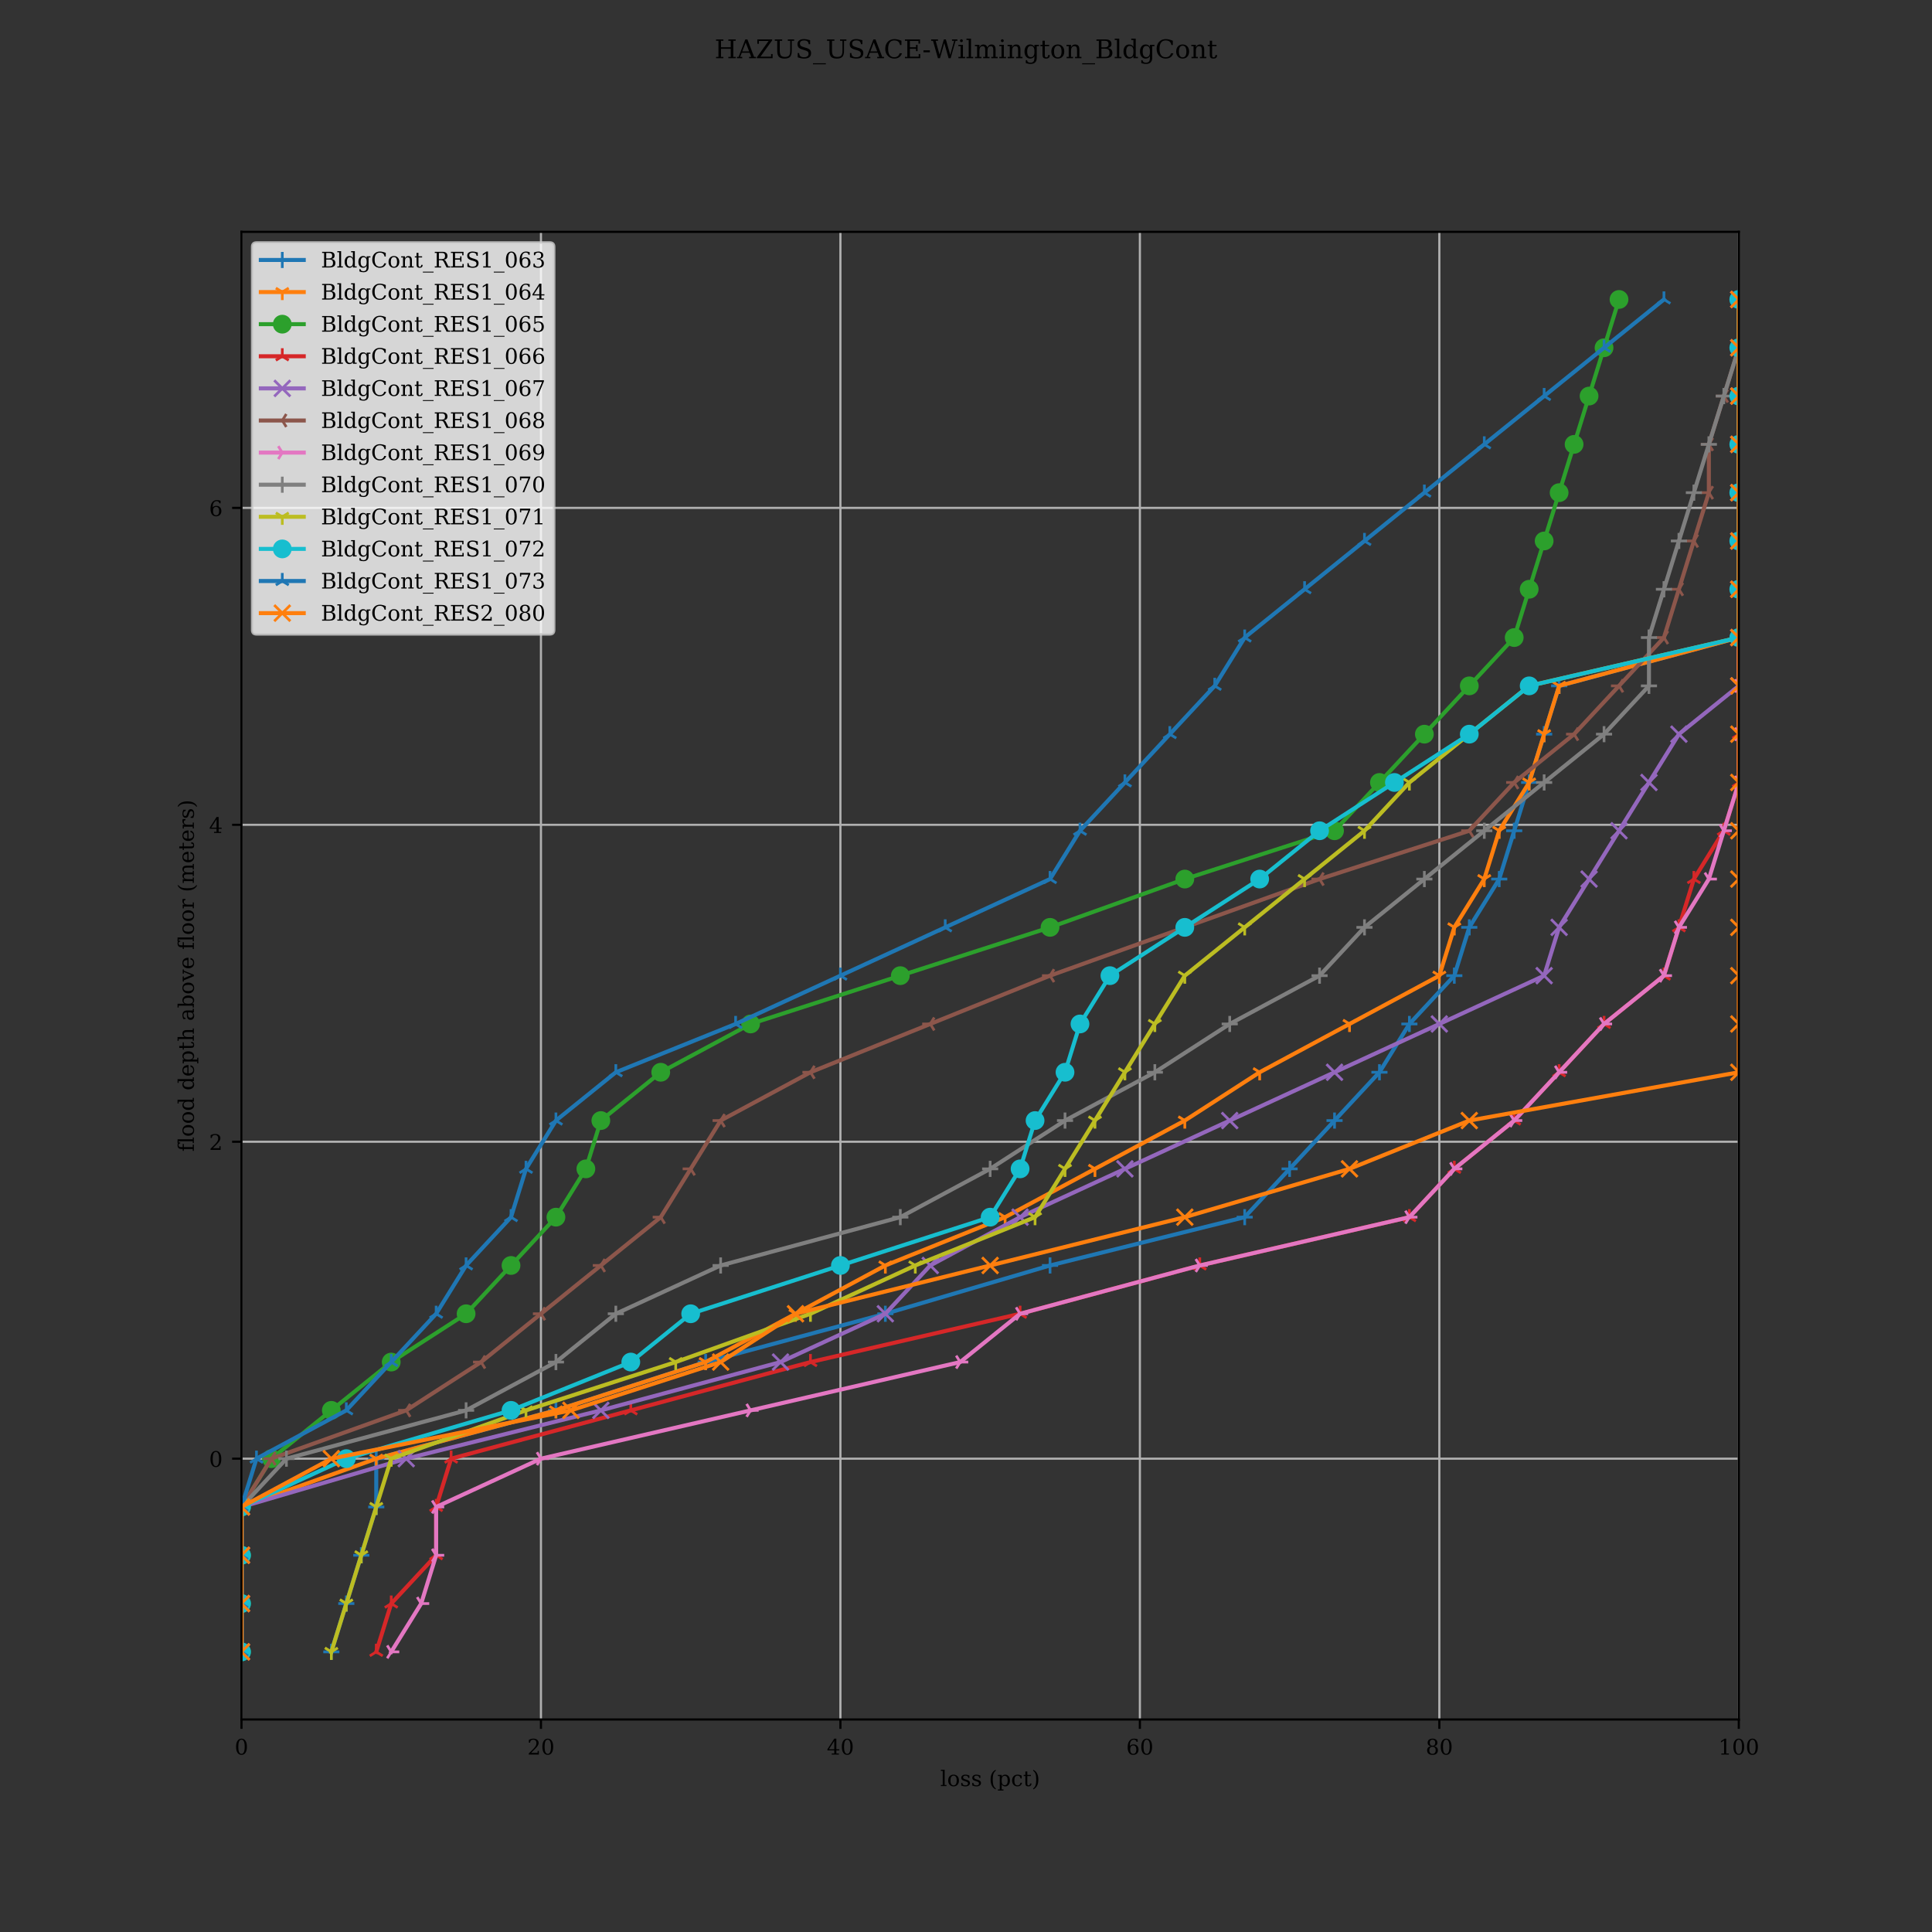 <?xml version="1.0" encoding="utf-8" standalone="no"?>
<!DOCTYPE svg PUBLIC "-//W3C//DTD SVG 1.1//EN"
  "http://www.w3.org/Graphics/SVG/1.1/DTD/svg11.dtd">
<!-- Created with matplotlib (https://matplotlib.org/) -->
<svg height="720pt" version="1.1" viewBox="0 0 720 720" width="720pt" xmlns="http://www.w3.org/2000/svg" xmlns:xlink="http://www.w3.org/1999/xlink">
 <rect x="0" y="0" width="720" height="720" fill="#333333" stroke="none"/>
 <defs>
  <style type="text/css">
*{stroke-linecap:butt;stroke-linejoin:round;}
  </style>
 </defs>
 <g id="figure_1">
  <g id="patch_1">
   <path d="M 0 720 
L 720 720 
L 720 0 
L 0 0 
z
" style="fill:none;"/>
  </g>
  <g id="axes_1">
   <g id="patch_2">
    <path d="M 90 640.8 
L 648 640.8 
L 648 86.4 
L 90 86.4 
z
" style="fill:none;"/>
   </g>
   <g id="matplotlib.axis_1">
    <g id="xtick_1">
     <g id="line2d_1">
      <path clip-path="url(#p348d898ae2)" d="M 90 640.8 
L 90 86.4 
" style="fill:none;stroke:#b0b0b0;stroke-linecap:square;stroke-width:0.8;"/>
     </g>
     <g id="line2d_2">
      <defs>
       <path d="M 0 0 
L 0 3.5 
" id="m44eec2fbcb" style="stroke:#000000;stroke-width:0.8;"/>
      </defs>
      <g>
       <use style="stroke:#000000;stroke-width:0.8;" x="90" xlink:href="#m44eec2fbcb" y="640.8"/>
      </g>
     </g>
     <g id="text_1">
      <!-- 0 -->
      <defs>
       <path d="M 31.781 3.422 
Q 39.266 3.422 42.969 11.625 
Q 46.688 19.828 46.688 36.375 
Q 46.688 52.984 42.969 61.188 
Q 39.266 69.391 31.781 69.391 
Q 24.312 69.391 20.594 61.188 
Q 16.891 52.984 16.891 36.375 
Q 16.891 19.828 20.594 11.625 
Q 24.312 3.422 31.781 3.422 
z
M 31.781 -1.422 
Q 19.922 -1.422 13.25 8.531 
Q 6.594 18.5 6.594 36.375 
Q 6.594 54.297 13.25 64.25 
Q 19.922 74.219 31.781 74.219 
Q 43.703 74.219 50.344 64.25 
Q 56.984 54.297 56.984 36.375 
Q 56.984 18.5 50.344 8.531 
Q 43.703 -1.422 31.781 -1.422 
z
" id="DejaVuSerif-48"/>
      </defs>
      <g transform="translate(87.455 653.879)scale(0.08 -0.08)">
       <use xlink:href="#DejaVuSerif-48"/>
      </g>
     </g>
    </g>
    <g id="xtick_2">
     <g id="line2d_3">
      <path clip-path="url(#p348d898ae2)" d="M 201.6 640.8 
L 201.6 86.4 
" style="fill:none;stroke:#b0b0b0;stroke-linecap:square;stroke-width:0.8;"/>
     </g>
     <g id="line2d_4">
      <g>
       <use style="stroke:#000000;stroke-width:0.8;" x="201.6" xlink:href="#m44eec2fbcb" y="640.8"/>
      </g>
     </g>
     <g id="text_2">
      <!-- 20 -->
      <defs>
       <path d="M 12.797 55.516 
L 7.328 55.516 
L 7.328 68.5 
Q 12.547 71.297 17.844 72.75 
Q 23.141 74.219 28.219 74.219 
Q 39.594 74.219 46.188 68.703 
Q 52.781 63.188 52.781 53.719 
Q 52.781 43.016 37.844 28.125 
Q 36.672 27 36.078 26.422 
L 17.672 8.016 
L 48.094 8.016 
L 48.094 17 
L 53.812 17 
L 53.812 0 
L 6.781 0 
L 6.781 5.328 
L 28.906 27.391 
Q 36.234 34.719 39.359 40.844 
Q 42.484 46.969 42.484 53.719 
Q 42.484 61.078 38.641 65.234 
Q 34.812 69.391 28.078 69.391 
Q 21.094 69.391 17.281 65.922 
Q 13.484 62.453 12.797 55.516 
z
" id="DejaVuSerif-50"/>
      </defs>
      <g transform="translate(196.51 653.879)scale(0.08 -0.08)">
       <use xlink:href="#DejaVuSerif-50"/>
       <use x="63.623" xlink:href="#DejaVuSerif-48"/>
      </g>
     </g>
    </g>
    <g id="xtick_3">
     <g id="line2d_5">
      <path clip-path="url(#p348d898ae2)" d="M 313.2 640.8 
L 313.2 86.4 
" style="fill:none;stroke:#b0b0b0;stroke-linecap:square;stroke-width:0.8;"/>
     </g>
     <g id="line2d_6">
      <g>
       <use style="stroke:#000000;stroke-width:0.8;" x="313.2" xlink:href="#m44eec2fbcb" y="640.8"/>
      </g>
     </g>
     <g id="text_3">
      <!-- 40 -->
      <defs>
       <path d="M 34.906 24.703 
L 34.906 63.484 
L 10.016 24.703 
z
M 56.391 0 
L 23.188 0 
L 23.188 5.172 
L 34.906 5.172 
L 34.906 19.484 
L 3.078 19.484 
L 3.078 24.812 
L 35.016 74.219 
L 44.672 74.219 
L 44.672 24.703 
L 58.594 24.703 
L 58.594 19.484 
L 44.672 19.484 
L 44.672 5.172 
L 56.391 5.172 
z
" id="DejaVuSerif-52"/>
      </defs>
      <g transform="translate(308.11 653.879)scale(0.08 -0.08)">
       <use xlink:href="#DejaVuSerif-52"/>
       <use x="63.623" xlink:href="#DejaVuSerif-48"/>
      </g>
     </g>
    </g>
    <g id="xtick_4">
     <g id="line2d_7">
      <path clip-path="url(#p348d898ae2)" d="M 424.8 640.8 
L 424.8 86.4 
" style="fill:none;stroke:#b0b0b0;stroke-linecap:square;stroke-width:0.8;"/>
     </g>
     <g id="line2d_8">
      <g>
       <use style="stroke:#000000;stroke-width:0.8;" x="424.8" xlink:href="#m44eec2fbcb" y="640.8"/>
      </g>
     </g>
     <g id="text_4">
      <!-- 60 -->
      <defs>
       <path d="M 32.719 3.422 
Q 39.594 3.422 43.297 8.469 
Q 47.016 13.531 47.016 23 
Q 47.016 32.469 43.297 37.516 
Q 39.594 42.578 32.719 42.578 
Q 25.734 42.578 22.062 37.688 
Q 18.406 32.812 18.406 23.578 
Q 18.406 13.875 22.109 8.641 
Q 25.828 3.422 32.719 3.422 
z
M 16.797 40.141 
Q 20.125 43.797 24.312 45.594 
Q 28.516 47.406 33.797 47.406 
Q 44.672 47.406 51 40.859 
Q 57.328 34.328 57.328 23 
Q 57.328 11.922 50.516 5.25 
Q 43.703 -1.422 32.328 -1.422 
Q 19.969 -1.422 13.328 7.781 
Q 6.688 17 6.688 34.078 
Q 6.688 53.219 14.547 63.719 
Q 22.406 74.219 36.719 74.219 
Q 40.578 74.219 44.828 73.484 
Q 49.078 72.75 53.516 71.297 
L 53.516 59.281 
L 48 59.281 
Q 47.406 64.203 44.234 66.797 
Q 41.062 69.391 35.688 69.391 
Q 26.219 69.391 21.578 62.203 
Q 16.938 55.031 16.797 40.141 
z
" id="DejaVuSerif-54"/>
      </defs>
      <g transform="translate(419.71 653.879)scale(0.08 -0.08)">
       <use xlink:href="#DejaVuSerif-54"/>
       <use x="63.623" xlink:href="#DejaVuSerif-48"/>
      </g>
     </g>
    </g>
    <g id="xtick_5">
     <g id="line2d_9">
      <path clip-path="url(#p348d898ae2)" d="M 536.4 640.8 
L 536.4 86.4 
" style="fill:none;stroke:#b0b0b0;stroke-linecap:square;stroke-width:0.8;"/>
     </g>
     <g id="line2d_10">
      <g>
       <use style="stroke:#000000;stroke-width:0.8;" x="536.4" xlink:href="#m44eec2fbcb" y="640.8"/>
      </g>
     </g>
     <g id="text_5">
      <!-- 80 -->
      <defs>
       <path d="M 46.578 19.922 
Q 46.578 27.734 42.688 32.047 
Q 38.812 36.375 31.781 36.375 
Q 24.75 36.375 20.875 32.047 
Q 17 27.734 17 19.922 
Q 17 12.062 20.875 7.734 
Q 24.75 3.422 31.781 3.422 
Q 38.812 3.422 42.688 7.734 
Q 46.578 12.062 46.578 19.922 
z
M 44.578 55.328 
Q 44.578 61.969 41.203 65.672 
Q 37.844 69.391 31.781 69.391 
Q 25.781 69.391 22.391 65.672 
Q 19 61.969 19 55.328 
Q 19 48.641 22.391 44.922 
Q 25.781 41.219 31.781 41.219 
Q 37.844 41.219 41.203 44.922 
Q 44.578 48.641 44.578 55.328 
z
M 39.312 38.812 
Q 47.609 37.703 52.25 32.688 
Q 56.891 27.688 56.891 19.922 
Q 56.891 9.672 50.391 4.125 
Q 43.891 -1.422 31.781 -1.422 
Q 19.734 -1.422 13.203 4.125 
Q 6.688 9.672 6.688 19.922 
Q 6.688 27.688 11.328 32.688 
Q 15.969 37.703 24.312 38.812 
Q 16.938 40.141 13 44.406 
Q 9.078 48.688 9.078 55.328 
Q 9.078 64.109 15.125 69.156 
Q 21.188 74.219 31.781 74.219 
Q 42.391 74.219 48.438 69.156 
Q 54.5 64.109 54.5 55.328 
Q 54.5 48.688 50.562 44.406 
Q 46.625 40.141 39.312 38.812 
z
" id="DejaVuSerif-56"/>
      </defs>
      <g transform="translate(531.31 653.879)scale(0.08 -0.08)">
       <use xlink:href="#DejaVuSerif-56"/>
       <use x="63.623" xlink:href="#DejaVuSerif-48"/>
      </g>
     </g>
    </g>
    <g id="xtick_6">
     <g id="line2d_11">
      <path clip-path="url(#p348d898ae2)" d="M 648 640.8 
L 648 86.4 
" style="fill:none;stroke:#b0b0b0;stroke-linecap:square;stroke-width:0.8;"/>
     </g>
     <g id="line2d_12">
      <g>
       <use style="stroke:#000000;stroke-width:0.8;" x="648" xlink:href="#m44eec2fbcb" y="640.8"/>
      </g>
     </g>
     <g id="text_6">
      <!-- 100 -->
      <defs>
       <path d="M 14.203 0 
L 14.203 5.172 
L 26.906 5.172 
L 26.906 65.828 
L 12.203 56.297 
L 12.203 62.703 
L 29.984 74.219 
L 36.719 74.219 
L 36.719 5.172 
L 49.422 5.172 
L 49.422 0 
z
" id="DejaVuSerif-49"/>
      </defs>
      <g transform="translate(640.365 653.879)scale(0.08 -0.08)">
       <use xlink:href="#DejaVuSerif-49"/>
       <use x="63.623" xlink:href="#DejaVuSerif-48"/>
       <use x="127.246" xlink:href="#DejaVuSerif-48"/>
      </g>
     </g>
    </g>
    <g id="text_7">
     <!-- loss (pct) -->
     <defs>
      <path d="M 20.516 5.172 
L 29 5.172 
L 29 0 
L 2.875 0 
L 2.875 5.172 
L 11.531 5.172 
L 11.531 70.797 
L 2.875 70.797 
L 2.875 75.984 
L 20.516 75.984 
z
" id="DejaVuSerif-108"/>
      <path d="M 30.078 3.422 
Q 37.312 3.422 40.984 9.125 
Q 44.672 14.844 44.672 25.984 
Q 44.672 37.109 40.984 42.797 
Q 37.312 48.484 30.078 48.484 
Q 22.859 48.484 19.172 42.797 
Q 15.484 37.109 15.484 25.984 
Q 15.484 14.844 19.188 9.125 
Q 22.906 3.422 30.078 3.422 
z
M 30.078 -1.422 
Q 18.75 -1.422 11.859 6.078 
Q 4.984 13.578 4.984 25.984 
Q 4.984 38.375 11.844 45.844 
Q 18.703 53.328 30.078 53.328 
Q 41.453 53.328 48.312 45.844 
Q 55.172 38.375 55.172 25.984 
Q 55.172 13.578 48.312 6.078 
Q 41.453 -1.422 30.078 -1.422 
z
" id="DejaVuSerif-111"/>
      <path d="M 5.609 2.875 
L 5.609 14.984 
L 10.797 14.984 
Q 10.984 9.188 14.422 6.297 
Q 17.875 3.422 24.609 3.422 
Q 30.672 3.422 33.844 5.688 
Q 37.016 7.953 37.016 12.312 
Q 37.016 15.719 34.688 17.812 
Q 32.375 19.922 24.906 22.312 
L 18.406 24.516 
Q 11.719 26.656 8.719 29.875 
Q 5.719 33.109 5.719 38.094 
Q 5.719 45.219 10.938 49.266 
Q 16.156 53.328 25.391 53.328 
Q 29.5 53.328 34.031 52.25 
Q 38.578 51.172 43.406 49.125 
L 43.406 37.797 
L 38.234 37.797 
Q 38.031 42.828 34.703 45.656 
Q 31.391 48.484 25.688 48.484 
Q 20.016 48.484 17.109 46.484 
Q 14.203 44.484 14.203 40.484 
Q 14.203 37.203 16.406 35.219 
Q 18.609 33.25 25.203 31.203 
L 32.328 29 
Q 39.703 26.703 42.938 23.266 
Q 46.188 19.828 46.188 14.406 
Q 46.188 7.031 40.547 2.797 
Q 34.906 -1.422 25 -1.422 
Q 19.969 -1.422 15.188 -0.344 
Q 10.406 0.734 5.609 2.875 
z
" id="DejaVuSerif-115"/>
      <path id="DejaVuSerif-32"/>
      <path d="M 31.891 -15.578 
Q 20.016 -10.25 13.953 1.297 
Q 7.906 12.844 7.906 30.172 
Q 7.906 47.562 13.953 59.109 
Q 20.016 70.656 31.891 75.984 
L 31.891 71.188 
Q 24.359 66.016 21.094 56.609 
Q 17.828 47.219 17.828 30.172 
Q 17.828 13.188 21.094 3.781 
Q 24.359 -5.609 31.891 -10.797 
z
" id="DejaVuSerif-40"/>
      <path d="M 20.516 28.516 
L 20.516 23.391 
Q 20.516 14.016 24.094 9.109 
Q 27.688 4.203 34.516 4.203 
Q 41.406 4.203 44.938 9.719 
Q 48.484 15.234 48.484 25.984 
Q 48.484 36.766 44.938 42.234 
Q 41.406 47.703 34.516 47.703 
Q 27.688 47.703 24.094 42.766 
Q 20.516 37.844 20.516 28.516 
z
M 11.531 46.688 
L 2.875 46.688 
L 2.875 51.906 
L 20.516 51.906 
L 20.516 43.797 
Q 23.141 48.688 27.219 51 
Q 31.297 53.328 37.312 53.328 
Q 46.875 53.328 52.922 45.75 
Q 58.984 38.188 58.984 25.984 
Q 58.984 13.766 52.922 6.172 
Q 46.875 -1.422 37.312 -1.422 
Q 31.297 -1.422 27.219 0.891 
Q 23.141 3.219 20.516 8.109 
L 20.516 -15.578 
L 29 -15.578 
L 29 -20.797 
L 2.875 -20.797 
L 2.875 -15.578 
L 11.531 -15.578 
z
" id="DejaVuSerif-112"/>
      <path d="M 51.422 15.578 
Q 49.516 7.281 44.094 2.922 
Q 38.672 -1.422 30.078 -1.422 
Q 18.75 -1.422 11.859 6.078 
Q 4.984 13.578 4.984 25.984 
Q 4.984 38.422 11.859 45.875 
Q 18.75 53.328 30.078 53.328 
Q 35.016 53.328 39.891 52.172 
Q 44.781 51.031 49.703 48.688 
L 49.703 35.406 
L 44.484 35.406 
Q 43.453 42.234 40.016 45.359 
Q 36.578 48.484 30.172 48.484 
Q 22.906 48.484 19.188 42.844 
Q 15.484 37.203 15.484 25.984 
Q 15.484 14.75 19.172 9.078 
Q 22.859 3.422 30.172 3.422 
Q 35.984 3.422 39.453 6.438 
Q 42.922 9.469 44.188 15.578 
z
" id="DejaVuSerif-99"/>
      <path d="M 10.797 46.688 
L 2.875 46.688 
L 2.875 51.906 
L 10.797 51.906 
L 10.797 68.016 
L 19.828 68.016 
L 19.828 51.906 
L 36.719 51.906 
L 36.719 46.688 
L 19.828 46.688 
L 19.828 13.719 
Q 19.828 7.125 21.094 5.266 
Q 22.359 3.422 25.781 3.422 
Q 29.297 3.422 30.906 5.484 
Q 32.516 7.562 32.625 12.203 
L 39.406 12.203 
Q 39.016 5.125 35.547 1.844 
Q 32.078 -1.422 25 -1.422 
Q 17.234 -1.422 14.016 2.016 
Q 10.797 5.469 10.797 13.719 
z
" id="DejaVuSerif-116"/>
      <path d="M 7.078 -15.578 
L 7.078 -10.797 
Q 14.594 -5.609 17.891 3.781 
Q 21.188 13.188 21.188 30.172 
Q 21.188 47.219 17.891 56.609 
Q 14.594 66.016 7.078 71.188 
L 7.078 75.984 
Q 19 70.656 25.047 59.109 
Q 31.109 47.562 31.109 30.172 
Q 31.109 12.844 25.047 1.297 
Q 19 -10.25 7.078 -15.578 
z
" id="DejaVuSerif-41"/>
     </defs>
     <g transform="translate(350.407 665.621)scale(0.08 -0.08)">
      <use xlink:href="#DejaVuSerif-108"/>
      <use x="31.982" xlink:href="#DejaVuSerif-111"/>
      <use x="92.188" xlink:href="#DejaVuSerif-115"/>
      <use x="143.506" xlink:href="#DejaVuSerif-115"/>
      <use x="194.824" xlink:href="#DejaVuSerif-32"/>
      <use x="226.611" xlink:href="#DejaVuSerif-40"/>
      <use x="265.625" xlink:href="#DejaVuSerif-112"/>
      <use x="329.639" xlink:href="#DejaVuSerif-99"/>
      <use x="385.645" xlink:href="#DejaVuSerif-116"/>
      <use x="425.83" xlink:href="#DejaVuSerif-41"/>
     </g>
    </g>
   </g>
   <g id="matplotlib.axis_2">
    <g id="ytick_1">
     <g id="line2d_13">
      <path clip-path="url(#p348d898ae2)" d="M 90 543.6 
L 648 543.6 
" style="fill:none;stroke:#b0b0b0;stroke-linecap:square;stroke-width:0.8;"/>
     </g>
     <g id="line2d_14">
      <defs>
       <path d="M 0 0 
L -3.5 0 
" id="m44e42d7273" style="stroke:#000000;stroke-width:0.8;"/>
      </defs>
      <g>
       <use style="stroke:#000000;stroke-width:0.8;" x="90" xlink:href="#m44e42d7273" y="543.6"/>
      </g>
     </g>
     <g id="text_8">
      <!-- 0 -->
      <g transform="translate(77.91 546.639)scale(0.08 -0.08)">
       <use xlink:href="#DejaVuSerif-48"/>
      </g>
     </g>
    </g>
    <g id="ytick_2">
     <g id="line2d_15">
      <path clip-path="url(#p348d898ae2)" d="M 90 425.49 
L 648 425.49 
" style="fill:none;stroke:#b0b0b0;stroke-linecap:square;stroke-width:0.8;"/>
     </g>
     <g id="line2d_16">
      <g>
       <use style="stroke:#000000;stroke-width:0.8;" x="90" xlink:href="#m44e42d7273" y="425.49"/>
      </g>
     </g>
     <g id="text_9">
      <!-- 2 -->
      <g transform="translate(77.91 428.529)scale(0.08 -0.08)">
       <use xlink:href="#DejaVuSerif-50"/>
      </g>
     </g>
    </g>
    <g id="ytick_3">
     <g id="line2d_17">
      <path clip-path="url(#p348d898ae2)" d="M 90 307.38 
L 648 307.38 
" style="fill:none;stroke:#b0b0b0;stroke-linecap:square;stroke-width:0.8;"/>
     </g>
     <g id="line2d_18">
      <g>
       <use style="stroke:#000000;stroke-width:0.8;" x="90" xlink:href="#m44e42d7273" y="307.38"/>
      </g>
     </g>
     <g id="text_10">
      <!-- 4 -->
      <g transform="translate(77.91 310.419)scale(0.08 -0.08)">
       <use xlink:href="#DejaVuSerif-52"/>
      </g>
     </g>
    </g>
    <g id="ytick_4">
     <g id="line2d_19">
      <path clip-path="url(#p348d898ae2)" d="M 90 189.269 
L 648 189.269 
" style="fill:none;stroke:#b0b0b0;stroke-linecap:square;stroke-width:0.8;"/>
     </g>
     <g id="line2d_20">
      <g>
       <use style="stroke:#000000;stroke-width:0.8;" x="90" xlink:href="#m44e42d7273" y="189.269"/>
      </g>
     </g>
     <g id="text_11">
      <!-- 6 -->
      <g transform="translate(77.91 192.309)scale(0.08 -0.08)">
       <use xlink:href="#DejaVuSerif-54"/>
      </g>
     </g>
    </g>
    <g id="text_12">
     <!-- flood depth above floor (meters) -->
     <defs>
      <path d="M 43.016 63.719 
L 38.281 63.719 
Q 38.234 67.391 36.203 69.281 
Q 34.188 71.188 30.328 71.188 
Q 25.297 71.188 23.234 68.422 
Q 21.188 65.672 21.188 58.594 
L 21.188 51.906 
L 35.688 51.906 
L 35.688 46.688 
L 21.188 46.688 
L 21.188 5.172 
L 32.719 5.172 
L 32.719 0 
L 3.609 0 
L 3.609 5.172 
L 12.203 5.172 
L 12.203 46.688 
L 3.609 46.688 
L 3.609 51.906 
L 12.203 51.906 
L 12.203 58.406 
Q 12.203 67.094 16.719 71.531 
Q 21.234 75.984 29.984 75.984 
Q 33.25 75.984 36.516 75.391 
Q 39.797 74.812 43.016 73.578 
z
" id="DejaVuSerif-102"/>
      <path d="M 52.484 5.172 
L 61.078 5.172 
L 61.078 0 
L 43.5 0 
L 43.5 8.109 
Q 40.875 3.219 36.797 0.891 
Q 32.719 -1.422 26.703 -1.422 
Q 17.141 -1.422 11.062 6.172 
Q 4.984 13.766 4.984 25.984 
Q 4.984 38.188 11.031 45.75 
Q 17.094 53.328 26.703 53.328 
Q 32.719 53.328 36.797 51 
Q 40.875 48.688 43.5 43.797 
L 43.5 70.797 
L 35.016 70.797 
L 35.016 75.984 
L 52.484 75.984 
z
M 43.5 23.391 
L 43.5 28.516 
Q 43.5 37.844 39.906 42.766 
Q 36.328 47.703 29.5 47.703 
Q 22.562 47.703 19.016 42.234 
Q 15.484 36.766 15.484 25.984 
Q 15.484 15.234 19.016 9.719 
Q 22.562 4.203 29.5 4.203 
Q 36.328 4.203 39.906 9.109 
Q 43.5 14.016 43.5 23.391 
z
" id="DejaVuSerif-100"/>
      <path d="M 54.203 25 
L 15.484 25 
L 15.484 24.609 
Q 15.484 14.109 19.438 8.766 
Q 23.391 3.422 31.109 3.422 
Q 37.016 3.422 40.797 6.516 
Q 44.578 9.625 46.094 15.719 
L 53.328 15.719 
Q 51.172 7.172 45.375 2.875 
Q 39.594 -1.422 30.172 -1.422 
Q 18.797 -1.422 11.891 6.078 
Q 4.984 13.578 4.984 25.984 
Q 4.984 38.281 11.766 45.797 
Q 18.562 53.328 29.594 53.328 
Q 41.359 53.328 47.656 46.062 
Q 53.953 38.812 54.203 25 
z
M 43.609 30.172 
Q 43.312 39.266 39.766 43.875 
Q 36.234 48.484 29.594 48.484 
Q 23.391 48.484 19.828 43.844 
Q 16.266 39.203 15.484 30.172 
z
" id="DejaVuSerif-101"/>
      <path d="M 4.109 0 
L 4.109 5.172 
L 12.203 5.172 
L 12.203 70.797 
L 3.609 70.797 
L 3.609 75.984 
L 21.188 75.984 
L 21.188 42.672 
Q 23.688 47.953 27.656 50.641 
Q 31.641 53.328 36.922 53.328 
Q 45.516 53.328 49.562 48.391 
Q 53.609 43.453 53.609 33.016 
L 53.609 5.172 
L 61.625 5.172 
L 61.625 0 
L 36.812 0 
L 36.812 5.172 
L 44.578 5.172 
L 44.578 30.172 
Q 44.578 39.703 42.25 43.188 
Q 39.938 46.688 33.984 46.688 
Q 27.734 46.688 24.453 42.141 
Q 21.188 37.594 21.188 28.906 
L 21.188 5.172 
L 29 5.172 
L 29 0 
z
" id="DejaVuSerif-104"/>
      <path d="M 39.797 16.312 
L 39.797 27.297 
L 28.219 27.297 
Q 21.531 27.297 18.25 24.406 
Q 14.984 21.531 14.984 15.578 
Q 14.984 10.156 18.297 6.984 
Q 21.625 3.812 27.297 3.812 
Q 32.906 3.812 36.344 7.281 
Q 39.797 10.75 39.797 16.312 
z
M 48.781 32.422 
L 48.781 5.172 
L 56.781 5.172 
L 56.781 0 
L 39.797 0 
L 39.797 5.609 
Q 36.812 2 32.906 0.281 
Q 29 -1.422 23.781 -1.422 
Q 15.141 -1.422 10.062 3.172 
Q 4.984 7.766 4.984 15.578 
Q 4.984 23.641 10.797 28.078 
Q 16.609 32.516 27.203 32.516 
L 39.797 32.516 
L 39.797 36.078 
Q 39.797 42 36.203 45.234 
Q 32.625 48.484 26.125 48.484 
Q 20.75 48.484 17.578 46.047 
Q 14.406 43.609 13.625 38.812 
L 8.984 38.812 
L 8.984 49.312 
Q 13.672 51.312 18.094 52.312 
Q 22.516 53.328 26.703 53.328 
Q 37.5 53.328 43.141 47.969 
Q 48.781 42.625 48.781 32.422 
z
" id="DejaVuSerif-97"/>
      <path d="M 11.531 5.172 
L 11.531 70.797 
L 2.875 70.797 
L 2.875 75.984 
L 20.516 75.984 
L 20.516 43.797 
Q 23.141 48.688 27.219 51 
Q 31.297 53.328 37.312 53.328 
Q 46.875 53.328 52.922 45.75 
Q 58.984 38.188 58.984 25.984 
Q 58.984 13.766 52.922 6.172 
Q 46.875 -1.422 37.312 -1.422 
Q 31.297 -1.422 27.219 0.891 
Q 23.141 3.219 20.516 8.109 
L 20.516 0 
L 2.875 0 
L 2.875 5.172 
z
M 20.516 23.391 
Q 20.516 14.016 24.094 9.109 
Q 27.688 4.203 34.516 4.203 
Q 41.406 4.203 44.938 9.719 
Q 48.484 15.234 48.484 25.984 
Q 48.484 36.766 44.938 42.234 
Q 41.406 47.703 34.516 47.703 
Q 27.688 47.703 24.094 42.766 
Q 20.516 37.844 20.516 28.516 
z
" id="DejaVuSerif-98"/>
      <path d="M 24.703 0 
L 5.609 46.688 
L -0.297 46.688 
L -0.297 51.906 
L 23.578 51.906 
L 23.578 46.688 
L 15.281 46.688 
L 29.891 10.984 
L 44.484 46.688 
L 36.719 46.688 
L 36.719 51.906 
L 56.203 51.906 
L 56.203 46.688 
L 50.391 46.688 
L 31.297 0 
z
" id="DejaVuSerif-118"/>
      <path d="M 47.797 52 
L 47.797 39.016 
L 42.625 39.016 
Q 42.391 42.875 40.484 44.781 
Q 38.578 46.688 34.906 46.688 
Q 28.266 46.688 24.719 42.094 
Q 21.188 37.5 21.188 28.906 
L 21.188 5.172 
L 31.594 5.172 
L 31.594 0 
L 4.109 0 
L 4.109 5.172 
L 12.203 5.172 
L 12.203 46.781 
L 3.609 46.781 
L 3.609 51.906 
L 21.188 51.906 
L 21.188 42.672 
Q 23.828 48.094 27.969 50.703 
Q 32.125 53.328 38.094 53.328 
Q 40.281 53.328 42.703 52.984 
Q 45.125 52.641 47.797 52 
z
" id="DejaVuSerif-114"/>
      <path d="M 51.812 41.797 
Q 54.391 47.516 58.422 50.422 
Q 62.453 53.328 67.828 53.328 
Q 75.984 53.328 79.984 48.266 
Q 83.984 43.219 83.984 33.016 
L 83.984 5.172 
L 92.094 5.172 
L 92.094 0 
L 67.188 0 
L 67.188 5.172 
L 75 5.172 
L 75 31.984 
Q 75 39.938 72.656 43.312 
Q 70.312 46.688 64.891 46.688 
Q 58.891 46.688 55.734 42.141 
Q 52.594 37.594 52.594 28.906 
L 52.594 5.172 
L 60.406 5.172 
L 60.406 0 
L 35.797 0 
L 35.797 5.172 
L 43.609 5.172 
L 43.609 32.328 
Q 43.609 40.094 41.266 43.391 
Q 38.922 46.688 33.5 46.688 
Q 27.484 46.688 24.328 42.141 
Q 21.188 37.594 21.188 28.906 
L 21.188 5.172 
L 29 5.172 
L 29 0 
L 4.109 0 
L 4.109 5.172 
L 12.203 5.172 
L 12.203 46.781 
L 3.609 46.781 
L 3.609 51.906 
L 21.188 51.906 
L 21.188 42.672 
Q 23.688 47.859 27.531 50.594 
Q 31.391 53.328 36.281 53.328 
Q 42.328 53.328 46.375 50.312 
Q 50.438 47.312 51.812 41.797 
z
" id="DejaVuSerif-109"/>
     </defs>
     <g transform="translate(72.246 429.185)rotate(-90)scale(0.08 -0.08)">
      <use xlink:href="#DejaVuSerif-102"/>
      <use x="37.012" xlink:href="#DejaVuSerif-108"/>
      <use x="68.994" xlink:href="#DejaVuSerif-111"/>
      <use x="129.199" xlink:href="#DejaVuSerif-111"/>
      <use x="189.404" xlink:href="#DejaVuSerif-100"/>
      <use x="253.418" xlink:href="#DejaVuSerif-32"/>
      <use x="285.205" xlink:href="#DejaVuSerif-100"/>
      <use x="349.219" xlink:href="#DejaVuSerif-101"/>
      <use x="408.398" xlink:href="#DejaVuSerif-112"/>
      <use x="472.412" xlink:href="#DejaVuSerif-116"/>
      <use x="512.598" xlink:href="#DejaVuSerif-104"/>
      <use x="577.002" xlink:href="#DejaVuSerif-32"/>
      <use x="608.789" xlink:href="#DejaVuSerif-97"/>
      <use x="668.408" xlink:href="#DejaVuSerif-98"/>
      <use x="732.422" xlink:href="#DejaVuSerif-111"/>
      <use x="792.627" xlink:href="#DejaVuSerif-118"/>
      <use x="849.121" xlink:href="#DejaVuSerif-101"/>
      <use x="908.301" xlink:href="#DejaVuSerif-32"/>
      <use x="940.088" xlink:href="#DejaVuSerif-102"/>
      <use x="977.1" xlink:href="#DejaVuSerif-108"/>
      <use x="1009.082" xlink:href="#DejaVuSerif-111"/>
      <use x="1069.287" xlink:href="#DejaVuSerif-111"/>
      <use x="1129.492" xlink:href="#DejaVuSerif-114"/>
      <use x="1177.295" xlink:href="#DejaVuSerif-32"/>
      <use x="1209.082" xlink:href="#DejaVuSerif-40"/>
      <use x="1248.096" xlink:href="#DejaVuSerif-109"/>
      <use x="1342.92" xlink:href="#DejaVuSerif-101"/>
      <use x="1402.1" xlink:href="#DejaVuSerif-116"/>
      <use x="1442.285" xlink:href="#DejaVuSerif-101"/>
      <use x="1501.465" xlink:href="#DejaVuSerif-114"/>
      <use x="1549.268" xlink:href="#DejaVuSerif-115"/>
      <use x="1600.586" xlink:href="#DejaVuSerif-41"/>
     </g>
    </g>
   </g>
   <g id="line2d_21">
    <path clip-path="url(#p348d898ae2)" d="M 123.48 615.6 
L 129.06 597.6 
L 134.64 579.6 
L 140.22 561.6 
L 140.22 543.6 
L 207.18 525.6 
L 262.98 507.6 
L 329.94 489.6 
L 391.32 471.6 
L 463.86 453.6 
L 480.6 435.6 
L 497.34 417.6 
L 514.08 399.6 
L 525.24 381.6 
L 541.98 363.6 
L 547.56 345.6 
L 558.72 327.6 
L 564.3 309.6 
L 569.88 291.6 
L 575.46 273.6 
L 581.04 255.6 
L 648 237.6 
L 648 219.6 
L 648 201.6 
L 648 183.6 
L 648 165.6 
L 648 147.6 
L 648 129.6 
L 648 111.6 
" style="fill:none;stroke:#1f77b4;stroke-linecap:square;stroke-width:1.5;"/>
    <defs>
     <path d="M -3 0 
L 3 0 
M 0 3 
L 0 -3 
" id="m7a6ae8a201" style="stroke:#1f77b4;"/>
    </defs>
    <g clip-path="url(#p348d898ae2)">
     <use style="fill:#1f77b4;stroke:#1f77b4;" x="123.48" xlink:href="#m7a6ae8a201" y="615.6"/>
     <use style="fill:#1f77b4;stroke:#1f77b4;" x="129.06" xlink:href="#m7a6ae8a201" y="597.6"/>
     <use style="fill:#1f77b4;stroke:#1f77b4;" x="134.64" xlink:href="#m7a6ae8a201" y="579.6"/>
     <use style="fill:#1f77b4;stroke:#1f77b4;" x="140.22" xlink:href="#m7a6ae8a201" y="561.6"/>
     <use style="fill:#1f77b4;stroke:#1f77b4;" x="140.22" xlink:href="#m7a6ae8a201" y="543.6"/>
     <use style="fill:#1f77b4;stroke:#1f77b4;" x="207.18" xlink:href="#m7a6ae8a201" y="525.6"/>
     <use style="fill:#1f77b4;stroke:#1f77b4;" x="262.98" xlink:href="#m7a6ae8a201" y="507.6"/>
     <use style="fill:#1f77b4;stroke:#1f77b4;" x="329.94" xlink:href="#m7a6ae8a201" y="489.6"/>
     <use style="fill:#1f77b4;stroke:#1f77b4;" x="391.32" xlink:href="#m7a6ae8a201" y="471.6"/>
     <use style="fill:#1f77b4;stroke:#1f77b4;" x="463.86" xlink:href="#m7a6ae8a201" y="453.6"/>
     <use style="fill:#1f77b4;stroke:#1f77b4;" x="480.6" xlink:href="#m7a6ae8a201" y="435.6"/>
     <use style="fill:#1f77b4;stroke:#1f77b4;" x="497.34" xlink:href="#m7a6ae8a201" y="417.6"/>
     <use style="fill:#1f77b4;stroke:#1f77b4;" x="514.08" xlink:href="#m7a6ae8a201" y="399.6"/>
     <use style="fill:#1f77b4;stroke:#1f77b4;" x="525.24" xlink:href="#m7a6ae8a201" y="381.6"/>
     <use style="fill:#1f77b4;stroke:#1f77b4;" x="541.98" xlink:href="#m7a6ae8a201" y="363.6"/>
     <use style="fill:#1f77b4;stroke:#1f77b4;" x="547.56" xlink:href="#m7a6ae8a201" y="345.6"/>
     <use style="fill:#1f77b4;stroke:#1f77b4;" x="558.72" xlink:href="#m7a6ae8a201" y="327.6"/>
     <use style="fill:#1f77b4;stroke:#1f77b4;" x="564.3" xlink:href="#m7a6ae8a201" y="309.6"/>
     <use style="fill:#1f77b4;stroke:#1f77b4;" x="569.88" xlink:href="#m7a6ae8a201" y="291.6"/>
     <use style="fill:#1f77b4;stroke:#1f77b4;" x="575.46" xlink:href="#m7a6ae8a201" y="273.6"/>
     <use style="fill:#1f77b4;stroke:#1f77b4;" x="581.04" xlink:href="#m7a6ae8a201" y="255.6"/>
     <use style="fill:#1f77b4;stroke:#1f77b4;" x="648" xlink:href="#m7a6ae8a201" y="237.6"/>
     <use style="fill:#1f77b4;stroke:#1f77b4;" x="648" xlink:href="#m7a6ae8a201" y="219.6"/>
     <use style="fill:#1f77b4;stroke:#1f77b4;" x="648" xlink:href="#m7a6ae8a201" y="201.6"/>
     <use style="fill:#1f77b4;stroke:#1f77b4;" x="648" xlink:href="#m7a6ae8a201" y="183.6"/>
     <use style="fill:#1f77b4;stroke:#1f77b4;" x="648" xlink:href="#m7a6ae8a201" y="165.6"/>
     <use style="fill:#1f77b4;stroke:#1f77b4;" x="648" xlink:href="#m7a6ae8a201" y="147.6"/>
     <use style="fill:#1f77b4;stroke:#1f77b4;" x="648" xlink:href="#m7a6ae8a201" y="129.6"/>
     <use style="fill:#1f77b4;stroke:#1f77b4;" x="648" xlink:href="#m7a6ae8a201" y="111.6"/>
    </g>
   </g>
   <g id="line2d_22">
    <path clip-path="url(#p348d898ae2)" d="M 90 615.6 
L 90 597.6 
L 90 579.6 
L 90 561.6 
L 140.22 543.6 
L 207.18 525.6 
L 262.98 507.6 
L 296.46 489.6 
L 329.94 471.6 
L 374.58 453.6 
L 408.06 435.6 
L 441.54 417.6 
L 469.44 399.6 
L 502.92 381.6 
L 536.4 363.6 
L 541.98 345.6 
L 553.14 327.6 
L 558.72 309.6 
L 569.88 291.6 
L 575.46 273.6 
L 581.04 255.6 
L 648 237.6 
L 648 219.6 
L 648 201.6 
L 648 183.6 
L 648 165.6 
L 648 147.6 
L 648 129.6 
L 648 111.6 
" style="fill:none;stroke:#ff7f0e;stroke-linecap:square;stroke-width:1.5;"/>
    <defs>
     <path d="M 0 0 
L 0 3 
M 0 0 
L 2.4 -1.5 
M 0 0 
L -2.4 -1.5 
" id="medf7578d94" style="stroke:#ff7f0e;"/>
    </defs>
    <g clip-path="url(#p348d898ae2)">
     <use style="fill:#ff7f0e;stroke:#ff7f0e;" x="90" xlink:href="#medf7578d94" y="615.6"/>
     <use style="fill:#ff7f0e;stroke:#ff7f0e;" x="90" xlink:href="#medf7578d94" y="597.6"/>
     <use style="fill:#ff7f0e;stroke:#ff7f0e;" x="90" xlink:href="#medf7578d94" y="579.6"/>
     <use style="fill:#ff7f0e;stroke:#ff7f0e;" x="90" xlink:href="#medf7578d94" y="561.6"/>
     <use style="fill:#ff7f0e;stroke:#ff7f0e;" x="140.22" xlink:href="#medf7578d94" y="543.6"/>
     <use style="fill:#ff7f0e;stroke:#ff7f0e;" x="207.18" xlink:href="#medf7578d94" y="525.6"/>
     <use style="fill:#ff7f0e;stroke:#ff7f0e;" x="262.98" xlink:href="#medf7578d94" y="507.6"/>
     <use style="fill:#ff7f0e;stroke:#ff7f0e;" x="296.46" xlink:href="#medf7578d94" y="489.6"/>
     <use style="fill:#ff7f0e;stroke:#ff7f0e;" x="329.94" xlink:href="#medf7578d94" y="471.6"/>
     <use style="fill:#ff7f0e;stroke:#ff7f0e;" x="374.58" xlink:href="#medf7578d94" y="453.6"/>
     <use style="fill:#ff7f0e;stroke:#ff7f0e;" x="408.06" xlink:href="#medf7578d94" y="435.6"/>
     <use style="fill:#ff7f0e;stroke:#ff7f0e;" x="441.54" xlink:href="#medf7578d94" y="417.6"/>
     <use style="fill:#ff7f0e;stroke:#ff7f0e;" x="469.44" xlink:href="#medf7578d94" y="399.6"/>
     <use style="fill:#ff7f0e;stroke:#ff7f0e;" x="502.92" xlink:href="#medf7578d94" y="381.6"/>
     <use style="fill:#ff7f0e;stroke:#ff7f0e;" x="536.4" xlink:href="#medf7578d94" y="363.6"/>
     <use style="fill:#ff7f0e;stroke:#ff7f0e;" x="541.98" xlink:href="#medf7578d94" y="345.6"/>
     <use style="fill:#ff7f0e;stroke:#ff7f0e;" x="553.14" xlink:href="#medf7578d94" y="327.6"/>
     <use style="fill:#ff7f0e;stroke:#ff7f0e;" x="558.72" xlink:href="#medf7578d94" y="309.6"/>
     <use style="fill:#ff7f0e;stroke:#ff7f0e;" x="569.88" xlink:href="#medf7578d94" y="291.6"/>
     <use style="fill:#ff7f0e;stroke:#ff7f0e;" x="575.46" xlink:href="#medf7578d94" y="273.6"/>
     <use style="fill:#ff7f0e;stroke:#ff7f0e;" x="581.04" xlink:href="#medf7578d94" y="255.6"/>
     <use style="fill:#ff7f0e;stroke:#ff7f0e;" x="648" xlink:href="#medf7578d94" y="237.6"/>
     <use style="fill:#ff7f0e;stroke:#ff7f0e;" x="648" xlink:href="#medf7578d94" y="219.6"/>
     <use style="fill:#ff7f0e;stroke:#ff7f0e;" x="648" xlink:href="#medf7578d94" y="201.6"/>
     <use style="fill:#ff7f0e;stroke:#ff7f0e;" x="648" xlink:href="#medf7578d94" y="183.6"/>
     <use style="fill:#ff7f0e;stroke:#ff7f0e;" x="648" xlink:href="#medf7578d94" y="165.6"/>
     <use style="fill:#ff7f0e;stroke:#ff7f0e;" x="648" xlink:href="#medf7578d94" y="147.6"/>
     <use style="fill:#ff7f0e;stroke:#ff7f0e;" x="648" xlink:href="#medf7578d94" y="129.6"/>
     <use style="fill:#ff7f0e;stroke:#ff7f0e;" x="648" xlink:href="#medf7578d94" y="111.6"/>
    </g>
   </g>
   <g id="line2d_23">
    <path clip-path="url(#p348d898ae2)" d="M 90 615.6 
L 90 597.6 
L 90 579.6 
L 90 561.6 
L 101.16 543.6 
L 123.48 525.6 
L 145.8 507.6 
L 173.7 489.6 
L 190.44 471.6 
L 207.18 453.6 
L 218.34 435.6 
L 223.92 417.6 
L 246.24 399.6 
L 279.72 381.6 
L 335.52 363.6 
L 391.32 345.6 
L 441.54 327.6 
L 497.34 309.6 
L 514.08 291.6 
L 530.82 273.6 
L 547.56 255.6 
L 564.3 237.6 
L 569.88 219.6 
L 575.46 201.6 
L 581.04 183.6 
L 586.62 165.6 
L 592.2 147.6 
L 597.78 129.6 
L 603.36 111.6 
" style="fill:none;stroke:#2ca02c;stroke-linecap:square;stroke-width:1.5;"/>
    <defs>
     <path d="M 0 3 
C 0.796 3 1.559 2.684 2.121 2.121 
C 2.684 1.559 3 0.796 3 0 
C 3 -0.796 2.684 -1.559 2.121 -2.121 
C 1.559 -2.684 0.796 -3 0 -3 
C -0.796 -3 -1.559 -2.684 -2.121 -2.121 
C -2.684 -1.559 -3 -0.796 -3 0 
C -3 0.796 -2.684 1.559 -2.121 2.121 
C -1.559 2.684 -0.796 3 0 3 
z
" id="m589ca0a278" style="stroke:#2ca02c;"/>
    </defs>
    <g clip-path="url(#p348d898ae2)">
     <use style="fill:#2ca02c;stroke:#2ca02c;" x="90" xlink:href="#m589ca0a278" y="615.6"/>
     <use style="fill:#2ca02c;stroke:#2ca02c;" x="90" xlink:href="#m589ca0a278" y="597.6"/>
     <use style="fill:#2ca02c;stroke:#2ca02c;" x="90" xlink:href="#m589ca0a278" y="579.6"/>
     <use style="fill:#2ca02c;stroke:#2ca02c;" x="90" xlink:href="#m589ca0a278" y="561.6"/>
     <use style="fill:#2ca02c;stroke:#2ca02c;" x="101.16" xlink:href="#m589ca0a278" y="543.6"/>
     <use style="fill:#2ca02c;stroke:#2ca02c;" x="123.48" xlink:href="#m589ca0a278" y="525.6"/>
     <use style="fill:#2ca02c;stroke:#2ca02c;" x="145.8" xlink:href="#m589ca0a278" y="507.6"/>
     <use style="fill:#2ca02c;stroke:#2ca02c;" x="173.7" xlink:href="#m589ca0a278" y="489.6"/>
     <use style="fill:#2ca02c;stroke:#2ca02c;" x="190.44" xlink:href="#m589ca0a278" y="471.6"/>
     <use style="fill:#2ca02c;stroke:#2ca02c;" x="207.18" xlink:href="#m589ca0a278" y="453.6"/>
     <use style="fill:#2ca02c;stroke:#2ca02c;" x="218.34" xlink:href="#m589ca0a278" y="435.6"/>
     <use style="fill:#2ca02c;stroke:#2ca02c;" x="223.92" xlink:href="#m589ca0a278" y="417.6"/>
     <use style="fill:#2ca02c;stroke:#2ca02c;" x="246.24" xlink:href="#m589ca0a278" y="399.6"/>
     <use style="fill:#2ca02c;stroke:#2ca02c;" x="279.72" xlink:href="#m589ca0a278" y="381.6"/>
     <use style="fill:#2ca02c;stroke:#2ca02c;" x="335.52" xlink:href="#m589ca0a278" y="363.6"/>
     <use style="fill:#2ca02c;stroke:#2ca02c;" x="391.32" xlink:href="#m589ca0a278" y="345.6"/>
     <use style="fill:#2ca02c;stroke:#2ca02c;" x="441.54" xlink:href="#m589ca0a278" y="327.6"/>
     <use style="fill:#2ca02c;stroke:#2ca02c;" x="497.34" xlink:href="#m589ca0a278" y="309.6"/>
     <use style="fill:#2ca02c;stroke:#2ca02c;" x="514.08" xlink:href="#m589ca0a278" y="291.6"/>
     <use style="fill:#2ca02c;stroke:#2ca02c;" x="530.82" xlink:href="#m589ca0a278" y="273.6"/>
     <use style="fill:#2ca02c;stroke:#2ca02c;" x="547.56" xlink:href="#m589ca0a278" y="255.6"/>
     <use style="fill:#2ca02c;stroke:#2ca02c;" x="564.3" xlink:href="#m589ca0a278" y="237.6"/>
     <use style="fill:#2ca02c;stroke:#2ca02c;" x="569.88" xlink:href="#m589ca0a278" y="219.6"/>
     <use style="fill:#2ca02c;stroke:#2ca02c;" x="575.46" xlink:href="#m589ca0a278" y="201.6"/>
     <use style="fill:#2ca02c;stroke:#2ca02c;" x="581.04" xlink:href="#m589ca0a278" y="183.6"/>
     <use style="fill:#2ca02c;stroke:#2ca02c;" x="586.62" xlink:href="#m589ca0a278" y="165.6"/>
     <use style="fill:#2ca02c;stroke:#2ca02c;" x="592.2" xlink:href="#m589ca0a278" y="147.6"/>
     <use style="fill:#2ca02c;stroke:#2ca02c;" x="597.78" xlink:href="#m589ca0a278" y="129.6"/>
     <use style="fill:#2ca02c;stroke:#2ca02c;" x="603.36" xlink:href="#m589ca0a278" y="111.6"/>
    </g>
   </g>
   <g id="line2d_24">
    <path clip-path="url(#p348d898ae2)" d="M 140.22 615.6 
L 145.8 597.6 
L 162.54 579.6 
L 162.54 561.6 
L 168.12 543.6 
L 235.08 525.6 
L 302.04 507.6 
L 380.16 489.6 
L 447.12 471.6 
L 525.24 453.6 
L 541.98 435.6 
L 564.3 417.6 
L 581.04 399.6 
L 597.78 381.6 
L 620.1 363.6 
L 625.68 345.6 
L 631.26 327.6 
L 642.42 309.6 
L 648 291.6 
L 648 273.6 
L 648 255.6 
L 648 237.6 
L 648 219.6 
L 648 201.6 
L 648 183.6 
L 648 165.6 
L 648 147.6 
L 648 129.6 
L 648 111.6 
" style="fill:none;stroke:#d62728;stroke-linecap:square;stroke-width:1.5;"/>
    <defs>
     <path d="M 0 0 
L 0 -3 
M 0 0 
L -2.4 1.5 
M 0 0 
L 2.4 1.5 
" id="m7ac90fa18d" style="stroke:#d62728;"/>
    </defs>
    <g clip-path="url(#p348d898ae2)">
     <use style="fill:#d62728;stroke:#d62728;" x="140.22" xlink:href="#m7ac90fa18d" y="615.6"/>
     <use style="fill:#d62728;stroke:#d62728;" x="145.8" xlink:href="#m7ac90fa18d" y="597.6"/>
     <use style="fill:#d62728;stroke:#d62728;" x="162.54" xlink:href="#m7ac90fa18d" y="579.6"/>
     <use style="fill:#d62728;stroke:#d62728;" x="162.54" xlink:href="#m7ac90fa18d" y="561.6"/>
     <use style="fill:#d62728;stroke:#d62728;" x="168.12" xlink:href="#m7ac90fa18d" y="543.6"/>
     <use style="fill:#d62728;stroke:#d62728;" x="235.08" xlink:href="#m7ac90fa18d" y="525.6"/>
     <use style="fill:#d62728;stroke:#d62728;" x="302.04" xlink:href="#m7ac90fa18d" y="507.6"/>
     <use style="fill:#d62728;stroke:#d62728;" x="380.16" xlink:href="#m7ac90fa18d" y="489.6"/>
     <use style="fill:#d62728;stroke:#d62728;" x="447.12" xlink:href="#m7ac90fa18d" y="471.6"/>
     <use style="fill:#d62728;stroke:#d62728;" x="525.24" xlink:href="#m7ac90fa18d" y="453.6"/>
     <use style="fill:#d62728;stroke:#d62728;" x="541.98" xlink:href="#m7ac90fa18d" y="435.6"/>
     <use style="fill:#d62728;stroke:#d62728;" x="564.3" xlink:href="#m7ac90fa18d" y="417.6"/>
     <use style="fill:#d62728;stroke:#d62728;" x="581.04" xlink:href="#m7ac90fa18d" y="399.6"/>
     <use style="fill:#d62728;stroke:#d62728;" x="597.78" xlink:href="#m7ac90fa18d" y="381.6"/>
     <use style="fill:#d62728;stroke:#d62728;" x="620.1" xlink:href="#m7ac90fa18d" y="363.6"/>
     <use style="fill:#d62728;stroke:#d62728;" x="625.68" xlink:href="#m7ac90fa18d" y="345.6"/>
     <use style="fill:#d62728;stroke:#d62728;" x="631.26" xlink:href="#m7ac90fa18d" y="327.6"/>
     <use style="fill:#d62728;stroke:#d62728;" x="642.42" xlink:href="#m7ac90fa18d" y="309.6"/>
     <use style="fill:#d62728;stroke:#d62728;" x="648" xlink:href="#m7ac90fa18d" y="291.6"/>
     <use style="fill:#d62728;stroke:#d62728;" x="648" xlink:href="#m7ac90fa18d" y="273.6"/>
     <use style="fill:#d62728;stroke:#d62728;" x="648" xlink:href="#m7ac90fa18d" y="255.6"/>
     <use style="fill:#d62728;stroke:#d62728;" x="648" xlink:href="#m7ac90fa18d" y="237.6"/>
     <use style="fill:#d62728;stroke:#d62728;" x="648" xlink:href="#m7ac90fa18d" y="219.6"/>
     <use style="fill:#d62728;stroke:#d62728;" x="648" xlink:href="#m7ac90fa18d" y="201.6"/>
     <use style="fill:#d62728;stroke:#d62728;" x="648" xlink:href="#m7ac90fa18d" y="183.6"/>
     <use style="fill:#d62728;stroke:#d62728;" x="648" xlink:href="#m7ac90fa18d" y="165.6"/>
     <use style="fill:#d62728;stroke:#d62728;" x="648" xlink:href="#m7ac90fa18d" y="147.6"/>
     <use style="fill:#d62728;stroke:#d62728;" x="648" xlink:href="#m7ac90fa18d" y="129.6"/>
     <use style="fill:#d62728;stroke:#d62728;" x="648" xlink:href="#m7ac90fa18d" y="111.6"/>
    </g>
   </g>
   <g id="line2d_25">
    <path clip-path="url(#p348d898ae2)" d="M 90 615.6 
L 90 597.6 
L 90 579.6 
L 90 561.6 
L 151.38 543.6 
L 223.92 525.6 
L 290.88 507.6 
L 329.94 489.6 
L 346.68 471.6 
L 380.16 453.6 
L 419.22 435.6 
L 458.28 417.6 
L 497.34 399.6 
L 536.4 381.6 
L 575.46 363.6 
L 581.04 345.6 
L 592.2 327.6 
L 603.36 309.6 
L 614.52 291.6 
L 625.68 273.6 
L 648 255.6 
L 648 237.6 
L 648 219.6 
L 648 201.6 
L 648 183.6 
L 648 165.6 
L 648 147.6 
L 648 129.6 
L 648 111.6 
" style="fill:none;stroke:#9467bd;stroke-linecap:square;stroke-width:1.5;"/>
    <defs>
     <path d="M -3 3 
L 3 -3 
M -3 -3 
L 3 3 
" id="meee3b0abd1" style="stroke:#9467bd;"/>
    </defs>
    <g clip-path="url(#p348d898ae2)">
     <use style="fill:#9467bd;stroke:#9467bd;" x="90" xlink:href="#meee3b0abd1" y="615.6"/>
     <use style="fill:#9467bd;stroke:#9467bd;" x="90" xlink:href="#meee3b0abd1" y="597.6"/>
     <use style="fill:#9467bd;stroke:#9467bd;" x="90" xlink:href="#meee3b0abd1" y="579.6"/>
     <use style="fill:#9467bd;stroke:#9467bd;" x="90" xlink:href="#meee3b0abd1" y="561.6"/>
     <use style="fill:#9467bd;stroke:#9467bd;" x="151.38" xlink:href="#meee3b0abd1" y="543.6"/>
     <use style="fill:#9467bd;stroke:#9467bd;" x="223.92" xlink:href="#meee3b0abd1" y="525.6"/>
     <use style="fill:#9467bd;stroke:#9467bd;" x="290.88" xlink:href="#meee3b0abd1" y="507.6"/>
     <use style="fill:#9467bd;stroke:#9467bd;" x="329.94" xlink:href="#meee3b0abd1" y="489.6"/>
     <use style="fill:#9467bd;stroke:#9467bd;" x="346.68" xlink:href="#meee3b0abd1" y="471.6"/>
     <use style="fill:#9467bd;stroke:#9467bd;" x="380.16" xlink:href="#meee3b0abd1" y="453.6"/>
     <use style="fill:#9467bd;stroke:#9467bd;" x="419.22" xlink:href="#meee3b0abd1" y="435.6"/>
     <use style="fill:#9467bd;stroke:#9467bd;" x="458.28" xlink:href="#meee3b0abd1" y="417.6"/>
     <use style="fill:#9467bd;stroke:#9467bd;" x="497.34" xlink:href="#meee3b0abd1" y="399.6"/>
     <use style="fill:#9467bd;stroke:#9467bd;" x="536.4" xlink:href="#meee3b0abd1" y="381.6"/>
     <use style="fill:#9467bd;stroke:#9467bd;" x="575.46" xlink:href="#meee3b0abd1" y="363.6"/>
     <use style="fill:#9467bd;stroke:#9467bd;" x="581.04" xlink:href="#meee3b0abd1" y="345.6"/>
     <use style="fill:#9467bd;stroke:#9467bd;" x="592.2" xlink:href="#meee3b0abd1" y="327.6"/>
     <use style="fill:#9467bd;stroke:#9467bd;" x="603.36" xlink:href="#meee3b0abd1" y="309.6"/>
     <use style="fill:#9467bd;stroke:#9467bd;" x="614.52" xlink:href="#meee3b0abd1" y="291.6"/>
     <use style="fill:#9467bd;stroke:#9467bd;" x="625.68" xlink:href="#meee3b0abd1" y="273.6"/>
     <use style="fill:#9467bd;stroke:#9467bd;" x="648" xlink:href="#meee3b0abd1" y="255.6"/>
     <use style="fill:#9467bd;stroke:#9467bd;" x="648" xlink:href="#meee3b0abd1" y="237.6"/>
     <use style="fill:#9467bd;stroke:#9467bd;" x="648" xlink:href="#meee3b0abd1" y="219.6"/>
     <use style="fill:#9467bd;stroke:#9467bd;" x="648" xlink:href="#meee3b0abd1" y="201.6"/>
     <use style="fill:#9467bd;stroke:#9467bd;" x="648" xlink:href="#meee3b0abd1" y="183.6"/>
     <use style="fill:#9467bd;stroke:#9467bd;" x="648" xlink:href="#meee3b0abd1" y="165.6"/>
     <use style="fill:#9467bd;stroke:#9467bd;" x="648" xlink:href="#meee3b0abd1" y="147.6"/>
     <use style="fill:#9467bd;stroke:#9467bd;" x="648" xlink:href="#meee3b0abd1" y="129.6"/>
     <use style="fill:#9467bd;stroke:#9467bd;" x="648" xlink:href="#meee3b0abd1" y="111.6"/>
    </g>
   </g>
   <g id="line2d_26">
    <path clip-path="url(#p348d898ae2)" d="M 90 615.6 
L 90 597.6 
L 90 579.6 
L 90 561.6 
L 101.16 543.6 
L 151.38 525.6 
L 179.28 507.6 
L 201.6 489.6 
L 223.92 471.6 
L 246.24 453.6 
L 257.4 435.6 
L 268.56 417.6 
L 302.04 399.6 
L 346.68 381.6 
L 391.32 363.6 
L 441.54 345.6 
L 491.76 327.6 
L 547.56 309.6 
L 564.3 291.6 
L 586.62 273.6 
L 603.36 255.6 
L 620.1 237.6 
L 625.68 219.6 
L 631.26 201.6 
L 636.84 183.6 
L 636.84 165.6 
L 642.42 147.6 
L 648 129.6 
L 648 111.6 
" style="fill:none;stroke:#8c564b;stroke-linecap:square;stroke-width:1.5;"/>
    <defs>
     <path d="M 0 0 
L -3 -0 
M 0 0 
L 1.5 2.4 
M 0 0 
L 1.5 -2.4 
" id="m1b6af0d45d" style="stroke:#8c564b;"/>
    </defs>
    <g clip-path="url(#p348d898ae2)">
     <use style="fill:#8c564b;stroke:#8c564b;" x="90" xlink:href="#m1b6af0d45d" y="615.6"/>
     <use style="fill:#8c564b;stroke:#8c564b;" x="90" xlink:href="#m1b6af0d45d" y="597.6"/>
     <use style="fill:#8c564b;stroke:#8c564b;" x="90" xlink:href="#m1b6af0d45d" y="579.6"/>
     <use style="fill:#8c564b;stroke:#8c564b;" x="90" xlink:href="#m1b6af0d45d" y="561.6"/>
     <use style="fill:#8c564b;stroke:#8c564b;" x="101.16" xlink:href="#m1b6af0d45d" y="543.6"/>
     <use style="fill:#8c564b;stroke:#8c564b;" x="151.38" xlink:href="#m1b6af0d45d" y="525.6"/>
     <use style="fill:#8c564b;stroke:#8c564b;" x="179.28" xlink:href="#m1b6af0d45d" y="507.6"/>
     <use style="fill:#8c564b;stroke:#8c564b;" x="201.6" xlink:href="#m1b6af0d45d" y="489.6"/>
     <use style="fill:#8c564b;stroke:#8c564b;" x="223.92" xlink:href="#m1b6af0d45d" y="471.6"/>
     <use style="fill:#8c564b;stroke:#8c564b;" x="246.24" xlink:href="#m1b6af0d45d" y="453.6"/>
     <use style="fill:#8c564b;stroke:#8c564b;" x="257.4" xlink:href="#m1b6af0d45d" y="435.6"/>
     <use style="fill:#8c564b;stroke:#8c564b;" x="268.56" xlink:href="#m1b6af0d45d" y="417.6"/>
     <use style="fill:#8c564b;stroke:#8c564b;" x="302.04" xlink:href="#m1b6af0d45d" y="399.6"/>
     <use style="fill:#8c564b;stroke:#8c564b;" x="346.68" xlink:href="#m1b6af0d45d" y="381.6"/>
     <use style="fill:#8c564b;stroke:#8c564b;" x="391.32" xlink:href="#m1b6af0d45d" y="363.6"/>
     <use style="fill:#8c564b;stroke:#8c564b;" x="441.54" xlink:href="#m1b6af0d45d" y="345.6"/>
     <use style="fill:#8c564b;stroke:#8c564b;" x="491.76" xlink:href="#m1b6af0d45d" y="327.6"/>
     <use style="fill:#8c564b;stroke:#8c564b;" x="547.56" xlink:href="#m1b6af0d45d" y="309.6"/>
     <use style="fill:#8c564b;stroke:#8c564b;" x="564.3" xlink:href="#m1b6af0d45d" y="291.6"/>
     <use style="fill:#8c564b;stroke:#8c564b;" x="586.62" xlink:href="#m1b6af0d45d" y="273.6"/>
     <use style="fill:#8c564b;stroke:#8c564b;" x="603.36" xlink:href="#m1b6af0d45d" y="255.6"/>
     <use style="fill:#8c564b;stroke:#8c564b;" x="620.1" xlink:href="#m1b6af0d45d" y="237.6"/>
     <use style="fill:#8c564b;stroke:#8c564b;" x="625.68" xlink:href="#m1b6af0d45d" y="219.6"/>
     <use style="fill:#8c564b;stroke:#8c564b;" x="631.26" xlink:href="#m1b6af0d45d" y="201.6"/>
     <use style="fill:#8c564b;stroke:#8c564b;" x="636.84" xlink:href="#m1b6af0d45d" y="183.6"/>
     <use style="fill:#8c564b;stroke:#8c564b;" x="636.84" xlink:href="#m1b6af0d45d" y="165.6"/>
     <use style="fill:#8c564b;stroke:#8c564b;" x="642.42" xlink:href="#m1b6af0d45d" y="147.6"/>
     <use style="fill:#8c564b;stroke:#8c564b;" x="648" xlink:href="#m1b6af0d45d" y="129.6"/>
     <use style="fill:#8c564b;stroke:#8c564b;" x="648" xlink:href="#m1b6af0d45d" y="111.6"/>
    </g>
   </g>
   <g id="line2d_27">
    <path clip-path="url(#p348d898ae2)" d="M 145.8 615.6 
L 156.96 597.6 
L 162.54 579.6 
L 162.54 561.6 
L 201.6 543.6 
L 279.72 525.6 
L 357.84 507.6 
L 380.16 489.6 
L 447.12 471.6 
L 525.24 453.6 
L 541.98 435.6 
L 564.3 417.6 
L 581.04 399.6 
L 597.78 381.6 
L 620.1 363.6 
L 625.68 345.6 
L 636.84 327.6 
L 642.42 309.6 
L 648 291.6 
L 648 273.6 
L 648 255.6 
L 648 237.6 
L 648 219.6 
L 648 201.6 
L 648 183.6 
L 648 165.6 
L 648 147.6 
L 648 129.6 
L 648 111.6 
" style="fill:none;stroke:#e377c2;stroke-linecap:square;stroke-width:1.5;"/>
    <defs>
     <path d="M 0 0 
L 3 0 
M 0 0 
L -1.5 -2.4 
M 0 0 
L -1.5 2.4 
" id="m85a6e1a725" style="stroke:#e377c2;"/>
    </defs>
    <g clip-path="url(#p348d898ae2)">
     <use style="fill:#e377c2;stroke:#e377c2;" x="145.8" xlink:href="#m85a6e1a725" y="615.6"/>
     <use style="fill:#e377c2;stroke:#e377c2;" x="156.96" xlink:href="#m85a6e1a725" y="597.6"/>
     <use style="fill:#e377c2;stroke:#e377c2;" x="162.54" xlink:href="#m85a6e1a725" y="579.6"/>
     <use style="fill:#e377c2;stroke:#e377c2;" x="162.54" xlink:href="#m85a6e1a725" y="561.6"/>
     <use style="fill:#e377c2;stroke:#e377c2;" x="201.6" xlink:href="#m85a6e1a725" y="543.6"/>
     <use style="fill:#e377c2;stroke:#e377c2;" x="279.72" xlink:href="#m85a6e1a725" y="525.6"/>
     <use style="fill:#e377c2;stroke:#e377c2;" x="357.84" xlink:href="#m85a6e1a725" y="507.6"/>
     <use style="fill:#e377c2;stroke:#e377c2;" x="380.16" xlink:href="#m85a6e1a725" y="489.6"/>
     <use style="fill:#e377c2;stroke:#e377c2;" x="447.12" xlink:href="#m85a6e1a725" y="471.6"/>
     <use style="fill:#e377c2;stroke:#e377c2;" x="525.24" xlink:href="#m85a6e1a725" y="453.6"/>
     <use style="fill:#e377c2;stroke:#e377c2;" x="541.98" xlink:href="#m85a6e1a725" y="435.6"/>
     <use style="fill:#e377c2;stroke:#e377c2;" x="564.3" xlink:href="#m85a6e1a725" y="417.6"/>
     <use style="fill:#e377c2;stroke:#e377c2;" x="581.04" xlink:href="#m85a6e1a725" y="399.6"/>
     <use style="fill:#e377c2;stroke:#e377c2;" x="597.78" xlink:href="#m85a6e1a725" y="381.6"/>
     <use style="fill:#e377c2;stroke:#e377c2;" x="620.1" xlink:href="#m85a6e1a725" y="363.6"/>
     <use style="fill:#e377c2;stroke:#e377c2;" x="625.68" xlink:href="#m85a6e1a725" y="345.6"/>
     <use style="fill:#e377c2;stroke:#e377c2;" x="636.84" xlink:href="#m85a6e1a725" y="327.6"/>
     <use style="fill:#e377c2;stroke:#e377c2;" x="642.42" xlink:href="#m85a6e1a725" y="309.6"/>
     <use style="fill:#e377c2;stroke:#e377c2;" x="648" xlink:href="#m85a6e1a725" y="291.6"/>
     <use style="fill:#e377c2;stroke:#e377c2;" x="648" xlink:href="#m85a6e1a725" y="273.6"/>
     <use style="fill:#e377c2;stroke:#e377c2;" x="648" xlink:href="#m85a6e1a725" y="255.6"/>
     <use style="fill:#e377c2;stroke:#e377c2;" x="648" xlink:href="#m85a6e1a725" y="237.6"/>
     <use style="fill:#e377c2;stroke:#e377c2;" x="648" xlink:href="#m85a6e1a725" y="219.6"/>
     <use style="fill:#e377c2;stroke:#e377c2;" x="648" xlink:href="#m85a6e1a725" y="201.6"/>
     <use style="fill:#e377c2;stroke:#e377c2;" x="648" xlink:href="#m85a6e1a725" y="183.6"/>
     <use style="fill:#e377c2;stroke:#e377c2;" x="648" xlink:href="#m85a6e1a725" y="165.6"/>
     <use style="fill:#e377c2;stroke:#e377c2;" x="648" xlink:href="#m85a6e1a725" y="147.6"/>
     <use style="fill:#e377c2;stroke:#e377c2;" x="648" xlink:href="#m85a6e1a725" y="129.6"/>
     <use style="fill:#e377c2;stroke:#e377c2;" x="648" xlink:href="#m85a6e1a725" y="111.6"/>
    </g>
   </g>
   <g id="line2d_28">
    <path clip-path="url(#p348d898ae2)" d="M 90 615.6 
L 90 597.6 
L 90 579.6 
L 90 561.6 
L 106.74 543.6 
L 173.7 525.6 
L 207.18 507.6 
L 229.5 489.6 
L 268.56 471.6 
L 335.52 453.6 
L 369 435.6 
L 396.9 417.6 
L 430.38 399.6 
L 458.28 381.6 
L 491.76 363.6 
L 508.5 345.6 
L 530.82 327.6 
L 553.14 309.6 
L 575.46 291.6 
L 597.78 273.6 
L 614.52 255.6 
L 614.52 237.6 
L 620.1 219.6 
L 625.68 201.6 
L 631.26 183.6 
L 636.84 165.6 
L 642.42 147.6 
L 648 129.6 
L 648 111.6 
" style="fill:none;stroke:#7f7f7f;stroke-linecap:square;stroke-width:1.5;"/>
    <defs>
     <path d="M -3 0 
L 3 0 
M 0 3 
L 0 -3 
" id="m930db4eff4" style="stroke:#7f7f7f;"/>
    </defs>
    <g clip-path="url(#p348d898ae2)">
     <use style="fill:#7f7f7f;stroke:#7f7f7f;" x="90" xlink:href="#m930db4eff4" y="615.6"/>
     <use style="fill:#7f7f7f;stroke:#7f7f7f;" x="90" xlink:href="#m930db4eff4" y="597.6"/>
     <use style="fill:#7f7f7f;stroke:#7f7f7f;" x="90" xlink:href="#m930db4eff4" y="579.6"/>
     <use style="fill:#7f7f7f;stroke:#7f7f7f;" x="90" xlink:href="#m930db4eff4" y="561.6"/>
     <use style="fill:#7f7f7f;stroke:#7f7f7f;" x="106.74" xlink:href="#m930db4eff4" y="543.6"/>
     <use style="fill:#7f7f7f;stroke:#7f7f7f;" x="173.7" xlink:href="#m930db4eff4" y="525.6"/>
     <use style="fill:#7f7f7f;stroke:#7f7f7f;" x="207.18" xlink:href="#m930db4eff4" y="507.6"/>
     <use style="fill:#7f7f7f;stroke:#7f7f7f;" x="229.5" xlink:href="#m930db4eff4" y="489.6"/>
     <use style="fill:#7f7f7f;stroke:#7f7f7f;" x="268.56" xlink:href="#m930db4eff4" y="471.6"/>
     <use style="fill:#7f7f7f;stroke:#7f7f7f;" x="335.52" xlink:href="#m930db4eff4" y="453.6"/>
     <use style="fill:#7f7f7f;stroke:#7f7f7f;" x="369" xlink:href="#m930db4eff4" y="435.6"/>
     <use style="fill:#7f7f7f;stroke:#7f7f7f;" x="396.9" xlink:href="#m930db4eff4" y="417.6"/>
     <use style="fill:#7f7f7f;stroke:#7f7f7f;" x="430.38" xlink:href="#m930db4eff4" y="399.6"/>
     <use style="fill:#7f7f7f;stroke:#7f7f7f;" x="458.28" xlink:href="#m930db4eff4" y="381.6"/>
     <use style="fill:#7f7f7f;stroke:#7f7f7f;" x="491.76" xlink:href="#m930db4eff4" y="363.6"/>
     <use style="fill:#7f7f7f;stroke:#7f7f7f;" x="508.5" xlink:href="#m930db4eff4" y="345.6"/>
     <use style="fill:#7f7f7f;stroke:#7f7f7f;" x="530.82" xlink:href="#m930db4eff4" y="327.6"/>
     <use style="fill:#7f7f7f;stroke:#7f7f7f;" x="553.14" xlink:href="#m930db4eff4" y="309.6"/>
     <use style="fill:#7f7f7f;stroke:#7f7f7f;" x="575.46" xlink:href="#m930db4eff4" y="291.6"/>
     <use style="fill:#7f7f7f;stroke:#7f7f7f;" x="597.78" xlink:href="#m930db4eff4" y="273.6"/>
     <use style="fill:#7f7f7f;stroke:#7f7f7f;" x="614.52" xlink:href="#m930db4eff4" y="255.6"/>
     <use style="fill:#7f7f7f;stroke:#7f7f7f;" x="614.52" xlink:href="#m930db4eff4" y="237.6"/>
     <use style="fill:#7f7f7f;stroke:#7f7f7f;" x="620.1" xlink:href="#m930db4eff4" y="219.6"/>
     <use style="fill:#7f7f7f;stroke:#7f7f7f;" x="625.68" xlink:href="#m930db4eff4" y="201.6"/>
     <use style="fill:#7f7f7f;stroke:#7f7f7f;" x="631.26" xlink:href="#m930db4eff4" y="183.6"/>
     <use style="fill:#7f7f7f;stroke:#7f7f7f;" x="636.84" xlink:href="#m930db4eff4" y="165.6"/>
     <use style="fill:#7f7f7f;stroke:#7f7f7f;" x="642.42" xlink:href="#m930db4eff4" y="147.6"/>
     <use style="fill:#7f7f7f;stroke:#7f7f7f;" x="648" xlink:href="#m930db4eff4" y="129.6"/>
     <use style="fill:#7f7f7f;stroke:#7f7f7f;" x="648" xlink:href="#m930db4eff4" y="111.6"/>
    </g>
   </g>
   <g id="line2d_29">
    <path clip-path="url(#p348d898ae2)" d="M 123.48 615.6 
L 129.06 597.6 
L 134.64 579.6 
L 140.22 561.6 
L 145.8 543.6 
L 196.02 525.6 
L 251.82 507.6 
L 302.04 489.6 
L 341.1 471.6 
L 385.74 453.6 
L 396.9 435.6 
L 408.06 417.6 
L 419.22 399.6 
L 430.38 381.6 
L 441.54 363.6 
L 463.86 345.6 
L 486.18 327.6 
L 508.5 309.6 
L 525.24 291.6 
L 547.56 273.6 
L 569.88 255.6 
L 648 237.6 
L 648 219.6 
L 648 201.6 
L 648 183.6 
L 648 165.6 
L 648 147.6 
L 648 129.6 
L 648 111.6 
" style="fill:none;stroke:#bcbd22;stroke-linecap:square;stroke-width:1.5;"/>
    <defs>
     <path d="M 0 0 
L 0 3 
M 0 0 
L 2.4 -1.5 
M 0 0 
L -2.4 -1.5 
" id="m9940a76f50" style="stroke:#bcbd22;"/>
    </defs>
    <g clip-path="url(#p348d898ae2)">
     <use style="fill:#bcbd22;stroke:#bcbd22;" x="123.48" xlink:href="#m9940a76f50" y="615.6"/>
     <use style="fill:#bcbd22;stroke:#bcbd22;" x="129.06" xlink:href="#m9940a76f50" y="597.6"/>
     <use style="fill:#bcbd22;stroke:#bcbd22;" x="134.64" xlink:href="#m9940a76f50" y="579.6"/>
     <use style="fill:#bcbd22;stroke:#bcbd22;" x="140.22" xlink:href="#m9940a76f50" y="561.6"/>
     <use style="fill:#bcbd22;stroke:#bcbd22;" x="145.8" xlink:href="#m9940a76f50" y="543.6"/>
     <use style="fill:#bcbd22;stroke:#bcbd22;" x="196.02" xlink:href="#m9940a76f50" y="525.6"/>
     <use style="fill:#bcbd22;stroke:#bcbd22;" x="251.82" xlink:href="#m9940a76f50" y="507.6"/>
     <use style="fill:#bcbd22;stroke:#bcbd22;" x="302.04" xlink:href="#m9940a76f50" y="489.6"/>
     <use style="fill:#bcbd22;stroke:#bcbd22;" x="341.1" xlink:href="#m9940a76f50" y="471.6"/>
     <use style="fill:#bcbd22;stroke:#bcbd22;" x="385.74" xlink:href="#m9940a76f50" y="453.6"/>
     <use style="fill:#bcbd22;stroke:#bcbd22;" x="396.9" xlink:href="#m9940a76f50" y="435.6"/>
     <use style="fill:#bcbd22;stroke:#bcbd22;" x="408.06" xlink:href="#m9940a76f50" y="417.6"/>
     <use style="fill:#bcbd22;stroke:#bcbd22;" x="419.22" xlink:href="#m9940a76f50" y="399.6"/>
     <use style="fill:#bcbd22;stroke:#bcbd22;" x="430.38" xlink:href="#m9940a76f50" y="381.6"/>
     <use style="fill:#bcbd22;stroke:#bcbd22;" x="441.54" xlink:href="#m9940a76f50" y="363.6"/>
     <use style="fill:#bcbd22;stroke:#bcbd22;" x="463.86" xlink:href="#m9940a76f50" y="345.6"/>
     <use style="fill:#bcbd22;stroke:#bcbd22;" x="486.18" xlink:href="#m9940a76f50" y="327.6"/>
     <use style="fill:#bcbd22;stroke:#bcbd22;" x="508.5" xlink:href="#m9940a76f50" y="309.6"/>
     <use style="fill:#bcbd22;stroke:#bcbd22;" x="525.24" xlink:href="#m9940a76f50" y="291.6"/>
     <use style="fill:#bcbd22;stroke:#bcbd22;" x="547.56" xlink:href="#m9940a76f50" y="273.6"/>
     <use style="fill:#bcbd22;stroke:#bcbd22;" x="569.88" xlink:href="#m9940a76f50" y="255.6"/>
     <use style="fill:#bcbd22;stroke:#bcbd22;" x="648" xlink:href="#m9940a76f50" y="237.6"/>
     <use style="fill:#bcbd22;stroke:#bcbd22;" x="648" xlink:href="#m9940a76f50" y="219.6"/>
     <use style="fill:#bcbd22;stroke:#bcbd22;" x="648" xlink:href="#m9940a76f50" y="201.6"/>
     <use style="fill:#bcbd22;stroke:#bcbd22;" x="648" xlink:href="#m9940a76f50" y="183.6"/>
     <use style="fill:#bcbd22;stroke:#bcbd22;" x="648" xlink:href="#m9940a76f50" y="165.6"/>
     <use style="fill:#bcbd22;stroke:#bcbd22;" x="648" xlink:href="#m9940a76f50" y="147.6"/>
     <use style="fill:#bcbd22;stroke:#bcbd22;" x="648" xlink:href="#m9940a76f50" y="129.6"/>
     <use style="fill:#bcbd22;stroke:#bcbd22;" x="648" xlink:href="#m9940a76f50" y="111.6"/>
    </g>
   </g>
   <g id="line2d_30">
    <path clip-path="url(#p348d898ae2)" d="M 90 615.6 
L 90 597.6 
L 90 579.6 
L 90 561.6 
L 129.06 543.6 
L 190.44 525.6 
L 235.08 507.6 
L 257.4 489.6 
L 313.2 471.6 
L 369 453.6 
L 380.16 435.6 
L 385.74 417.6 
L 396.9 399.6 
L 402.48 381.6 
L 413.64 363.6 
L 441.54 345.6 
L 469.44 327.6 
L 491.76 309.6 
L 519.66 291.6 
L 547.56 273.6 
L 569.88 255.6 
L 648 237.6 
L 648 219.6 
L 648 201.6 
L 648 183.6 
L 648 165.6 
L 648 147.6 
L 648 129.6 
L 648 111.6 
" style="fill:none;stroke:#17becf;stroke-linecap:square;stroke-width:1.5;"/>
    <defs>
     <path d="M 0 3 
C 0.796 3 1.559 2.684 2.121 2.121 
C 2.684 1.559 3 0.796 3 0 
C 3 -0.796 2.684 -1.559 2.121 -2.121 
C 1.559 -2.684 0.796 -3 0 -3 
C -0.796 -3 -1.559 -2.684 -2.121 -2.121 
C -2.684 -1.559 -3 -0.796 -3 0 
C -3 0.796 -2.684 1.559 -2.121 2.121 
C -1.559 2.684 -0.796 3 0 3 
z
" id="m10bb9b1fb3" style="stroke:#17becf;"/>
    </defs>
    <g clip-path="url(#p348d898ae2)">
     <use style="fill:#17becf;stroke:#17becf;" x="90" xlink:href="#m10bb9b1fb3" y="615.6"/>
     <use style="fill:#17becf;stroke:#17becf;" x="90" xlink:href="#m10bb9b1fb3" y="597.6"/>
     <use style="fill:#17becf;stroke:#17becf;" x="90" xlink:href="#m10bb9b1fb3" y="579.6"/>
     <use style="fill:#17becf;stroke:#17becf;" x="90" xlink:href="#m10bb9b1fb3" y="561.6"/>
     <use style="fill:#17becf;stroke:#17becf;" x="129.06" xlink:href="#m10bb9b1fb3" y="543.6"/>
     <use style="fill:#17becf;stroke:#17becf;" x="190.44" xlink:href="#m10bb9b1fb3" y="525.6"/>
     <use style="fill:#17becf;stroke:#17becf;" x="235.08" xlink:href="#m10bb9b1fb3" y="507.6"/>
     <use style="fill:#17becf;stroke:#17becf;" x="257.4" xlink:href="#m10bb9b1fb3" y="489.6"/>
     <use style="fill:#17becf;stroke:#17becf;" x="313.2" xlink:href="#m10bb9b1fb3" y="471.6"/>
     <use style="fill:#17becf;stroke:#17becf;" x="369" xlink:href="#m10bb9b1fb3" y="453.6"/>
     <use style="fill:#17becf;stroke:#17becf;" x="380.16" xlink:href="#m10bb9b1fb3" y="435.6"/>
     <use style="fill:#17becf;stroke:#17becf;" x="385.74" xlink:href="#m10bb9b1fb3" y="417.6"/>
     <use style="fill:#17becf;stroke:#17becf;" x="396.9" xlink:href="#m10bb9b1fb3" y="399.6"/>
     <use style="fill:#17becf;stroke:#17becf;" x="402.48" xlink:href="#m10bb9b1fb3" y="381.6"/>
     <use style="fill:#17becf;stroke:#17becf;" x="413.64" xlink:href="#m10bb9b1fb3" y="363.6"/>
     <use style="fill:#17becf;stroke:#17becf;" x="441.54" xlink:href="#m10bb9b1fb3" y="345.6"/>
     <use style="fill:#17becf;stroke:#17becf;" x="469.44" xlink:href="#m10bb9b1fb3" y="327.6"/>
     <use style="fill:#17becf;stroke:#17becf;" x="491.76" xlink:href="#m10bb9b1fb3" y="309.6"/>
     <use style="fill:#17becf;stroke:#17becf;" x="519.66" xlink:href="#m10bb9b1fb3" y="291.6"/>
     <use style="fill:#17becf;stroke:#17becf;" x="547.56" xlink:href="#m10bb9b1fb3" y="273.6"/>
     <use style="fill:#17becf;stroke:#17becf;" x="569.88" xlink:href="#m10bb9b1fb3" y="255.6"/>
     <use style="fill:#17becf;stroke:#17becf;" x="648" xlink:href="#m10bb9b1fb3" y="237.6"/>
     <use style="fill:#17becf;stroke:#17becf;" x="648" xlink:href="#m10bb9b1fb3" y="219.6"/>
     <use style="fill:#17becf;stroke:#17becf;" x="648" xlink:href="#m10bb9b1fb3" y="201.6"/>
     <use style="fill:#17becf;stroke:#17becf;" x="648" xlink:href="#m10bb9b1fb3" y="183.6"/>
     <use style="fill:#17becf;stroke:#17becf;" x="648" xlink:href="#m10bb9b1fb3" y="165.6"/>
     <use style="fill:#17becf;stroke:#17becf;" x="648" xlink:href="#m10bb9b1fb3" y="147.6"/>
     <use style="fill:#17becf;stroke:#17becf;" x="648" xlink:href="#m10bb9b1fb3" y="129.6"/>
     <use style="fill:#17becf;stroke:#17becf;" x="648" xlink:href="#m10bb9b1fb3" y="111.6"/>
    </g>
   </g>
   <g id="line2d_31">
    <path clip-path="url(#p348d898ae2)" d="M 90 615.6 
L 90 597.6 
L 90 579.6 
L 90 561.6 
L 95.58 543.6 
L 129.06 525.6 
L 145.8 507.6 
L 162.54 489.6 
L 173.7 471.6 
L 190.44 453.6 
L 196.02 435.6 
L 207.18 417.6 
L 229.5 399.6 
L 274.14 381.6 
L 313.2 363.6 
L 352.26 345.6 
L 391.32 327.6 
L 402.48 309.6 
L 419.22 291.6 
L 435.96 273.6 
L 452.7 255.6 
L 463.86 237.6 
L 486.18 219.6 
L 508.5 201.6 
L 530.82 183.6 
L 553.14 165.6 
L 575.46 147.6 
L 597.78 129.6 
L 620.1 111.6 
" style="fill:none;stroke:#1f77b4;stroke-linecap:square;stroke-width:1.5;"/>
    <defs>
     <path d="M 0 0 
L 0 -3 
M 0 0 
L -2.4 1.5 
M 0 0 
L 2.4 1.5 
" id="m806eeb3482" style="stroke:#1f77b4;"/>
    </defs>
    <g clip-path="url(#p348d898ae2)">
     <use style="fill:#1f77b4;stroke:#1f77b4;" x="90" xlink:href="#m806eeb3482" y="615.6"/>
     <use style="fill:#1f77b4;stroke:#1f77b4;" x="90" xlink:href="#m806eeb3482" y="597.6"/>
     <use style="fill:#1f77b4;stroke:#1f77b4;" x="90" xlink:href="#m806eeb3482" y="579.6"/>
     <use style="fill:#1f77b4;stroke:#1f77b4;" x="90" xlink:href="#m806eeb3482" y="561.6"/>
     <use style="fill:#1f77b4;stroke:#1f77b4;" x="95.58" xlink:href="#m806eeb3482" y="543.6"/>
     <use style="fill:#1f77b4;stroke:#1f77b4;" x="129.06" xlink:href="#m806eeb3482" y="525.6"/>
     <use style="fill:#1f77b4;stroke:#1f77b4;" x="145.8" xlink:href="#m806eeb3482" y="507.6"/>
     <use style="fill:#1f77b4;stroke:#1f77b4;" x="162.54" xlink:href="#m806eeb3482" y="489.6"/>
     <use style="fill:#1f77b4;stroke:#1f77b4;" x="173.7" xlink:href="#m806eeb3482" y="471.6"/>
     <use style="fill:#1f77b4;stroke:#1f77b4;" x="190.44" xlink:href="#m806eeb3482" y="453.6"/>
     <use style="fill:#1f77b4;stroke:#1f77b4;" x="196.02" xlink:href="#m806eeb3482" y="435.6"/>
     <use style="fill:#1f77b4;stroke:#1f77b4;" x="207.18" xlink:href="#m806eeb3482" y="417.6"/>
     <use style="fill:#1f77b4;stroke:#1f77b4;" x="229.5" xlink:href="#m806eeb3482" y="399.6"/>
     <use style="fill:#1f77b4;stroke:#1f77b4;" x="274.14" xlink:href="#m806eeb3482" y="381.6"/>
     <use style="fill:#1f77b4;stroke:#1f77b4;" x="313.2" xlink:href="#m806eeb3482" y="363.6"/>
     <use style="fill:#1f77b4;stroke:#1f77b4;" x="352.26" xlink:href="#m806eeb3482" y="345.6"/>
     <use style="fill:#1f77b4;stroke:#1f77b4;" x="391.32" xlink:href="#m806eeb3482" y="327.6"/>
     <use style="fill:#1f77b4;stroke:#1f77b4;" x="402.48" xlink:href="#m806eeb3482" y="309.6"/>
     <use style="fill:#1f77b4;stroke:#1f77b4;" x="419.22" xlink:href="#m806eeb3482" y="291.6"/>
     <use style="fill:#1f77b4;stroke:#1f77b4;" x="435.96" xlink:href="#m806eeb3482" y="273.6"/>
     <use style="fill:#1f77b4;stroke:#1f77b4;" x="452.7" xlink:href="#m806eeb3482" y="255.6"/>
     <use style="fill:#1f77b4;stroke:#1f77b4;" x="463.86" xlink:href="#m806eeb3482" y="237.6"/>
     <use style="fill:#1f77b4;stroke:#1f77b4;" x="486.18" xlink:href="#m806eeb3482" y="219.6"/>
     <use style="fill:#1f77b4;stroke:#1f77b4;" x="508.5" xlink:href="#m806eeb3482" y="201.6"/>
     <use style="fill:#1f77b4;stroke:#1f77b4;" x="530.82" xlink:href="#m806eeb3482" y="183.6"/>
     <use style="fill:#1f77b4;stroke:#1f77b4;" x="553.14" xlink:href="#m806eeb3482" y="165.6"/>
     <use style="fill:#1f77b4;stroke:#1f77b4;" x="575.46" xlink:href="#m806eeb3482" y="147.6"/>
     <use style="fill:#1f77b4;stroke:#1f77b4;" x="597.78" xlink:href="#m806eeb3482" y="129.6"/>
     <use style="fill:#1f77b4;stroke:#1f77b4;" x="620.1" xlink:href="#m806eeb3482" y="111.6"/>
    </g>
   </g>
   <g id="line2d_32">
    <path clip-path="url(#p348d898ae2)" d="M 90 615.6 
L 90 597.6 
L 90 579.6 
L 90 561.6 
L 123.48 543.6 
L 212.76 525.6 
L 268.56 507.6 
L 296.46 489.6 
L 369 471.6 
L 441.54 453.6 
L 502.92 435.6 
L 547.56 417.6 
L 648 399.6 
L 648 381.6 
L 648 363.6 
L 648 345.6 
L 648 327.6 
L 648 309.6 
L 648 291.6 
L 648 273.6 
L 648 255.6 
L 648 237.6 
L 648 219.6 
L 648 201.6 
L 648 183.6 
L 648 165.6 
L 648 147.6 
L 648 129.6 
L 648 111.6 
" style="fill:none;stroke:#ff7f0e;stroke-linecap:square;stroke-width:1.5;"/>
    <defs>
     <path d="M -3 3 
L 3 -3 
M -3 -3 
L 3 3 
" id="mf758f6a85b" style="stroke:#ff7f0e;"/>
    </defs>
    <g clip-path="url(#p348d898ae2)">
     <use style="fill:#ff7f0e;stroke:#ff7f0e;" x="90" xlink:href="#mf758f6a85b" y="615.6"/>
     <use style="fill:#ff7f0e;stroke:#ff7f0e;" x="90" xlink:href="#mf758f6a85b" y="597.6"/>
     <use style="fill:#ff7f0e;stroke:#ff7f0e;" x="90" xlink:href="#mf758f6a85b" y="579.6"/>
     <use style="fill:#ff7f0e;stroke:#ff7f0e;" x="90" xlink:href="#mf758f6a85b" y="561.6"/>
     <use style="fill:#ff7f0e;stroke:#ff7f0e;" x="123.48" xlink:href="#mf758f6a85b" y="543.6"/>
     <use style="fill:#ff7f0e;stroke:#ff7f0e;" x="212.76" xlink:href="#mf758f6a85b" y="525.6"/>
     <use style="fill:#ff7f0e;stroke:#ff7f0e;" x="268.56" xlink:href="#mf758f6a85b" y="507.6"/>
     <use style="fill:#ff7f0e;stroke:#ff7f0e;" x="296.46" xlink:href="#mf758f6a85b" y="489.6"/>
     <use style="fill:#ff7f0e;stroke:#ff7f0e;" x="369" xlink:href="#mf758f6a85b" y="471.6"/>
     <use style="fill:#ff7f0e;stroke:#ff7f0e;" x="441.54" xlink:href="#mf758f6a85b" y="453.6"/>
     <use style="fill:#ff7f0e;stroke:#ff7f0e;" x="502.92" xlink:href="#mf758f6a85b" y="435.6"/>
     <use style="fill:#ff7f0e;stroke:#ff7f0e;" x="547.56" xlink:href="#mf758f6a85b" y="417.6"/>
     <use style="fill:#ff7f0e;stroke:#ff7f0e;" x="648" xlink:href="#mf758f6a85b" y="399.6"/>
     <use style="fill:#ff7f0e;stroke:#ff7f0e;" x="648" xlink:href="#mf758f6a85b" y="381.6"/>
     <use style="fill:#ff7f0e;stroke:#ff7f0e;" x="648" xlink:href="#mf758f6a85b" y="363.6"/>
     <use style="fill:#ff7f0e;stroke:#ff7f0e;" x="648" xlink:href="#mf758f6a85b" y="345.6"/>
     <use style="fill:#ff7f0e;stroke:#ff7f0e;" x="648" xlink:href="#mf758f6a85b" y="327.6"/>
     <use style="fill:#ff7f0e;stroke:#ff7f0e;" x="648" xlink:href="#mf758f6a85b" y="309.6"/>
     <use style="fill:#ff7f0e;stroke:#ff7f0e;" x="648" xlink:href="#mf758f6a85b" y="291.6"/>
     <use style="fill:#ff7f0e;stroke:#ff7f0e;" x="648" xlink:href="#mf758f6a85b" y="273.6"/>
     <use style="fill:#ff7f0e;stroke:#ff7f0e;" x="648" xlink:href="#mf758f6a85b" y="255.6"/>
     <use style="fill:#ff7f0e;stroke:#ff7f0e;" x="648" xlink:href="#mf758f6a85b" y="237.6"/>
     <use style="fill:#ff7f0e;stroke:#ff7f0e;" x="648" xlink:href="#mf758f6a85b" y="219.6"/>
     <use style="fill:#ff7f0e;stroke:#ff7f0e;" x="648" xlink:href="#mf758f6a85b" y="201.6"/>
     <use style="fill:#ff7f0e;stroke:#ff7f0e;" x="648" xlink:href="#mf758f6a85b" y="183.6"/>
     <use style="fill:#ff7f0e;stroke:#ff7f0e;" x="648" xlink:href="#mf758f6a85b" y="165.6"/>
     <use style="fill:#ff7f0e;stroke:#ff7f0e;" x="648" xlink:href="#mf758f6a85b" y="147.6"/>
     <use style="fill:#ff7f0e;stroke:#ff7f0e;" x="648" xlink:href="#mf758f6a85b" y="129.6"/>
     <use style="fill:#ff7f0e;stroke:#ff7f0e;" x="648" xlink:href="#mf758f6a85b" y="111.6"/>
    </g>
   </g>
   <g id="patch_3">
    <path d="M 90 640.8 
L 90 86.4 
" style="fill:none;stroke:#000000;stroke-linecap:square;stroke-linejoin:miter;stroke-width:0.8;"/>
   </g>
   <g id="patch_4">
    <path d="M 648 640.8 
L 648 86.4 
" style="fill:none;stroke:#000000;stroke-linecap:square;stroke-linejoin:miter;stroke-width:0.8;"/>
   </g>
   <g id="patch_5">
    <path d="M 90 640.8 
L 648 640.8 
" style="fill:none;stroke:#000000;stroke-linecap:square;stroke-linejoin:miter;stroke-width:0.8;"/>
   </g>
   <g id="patch_6">
    <path d="M 90 86.4 
L 648 86.4 
" style="fill:none;stroke:#000000;stroke-linecap:square;stroke-linejoin:miter;stroke-width:0.8;"/>
   </g>
   <g id="legend_1">
    <g id="patch_7">
     <path d="M 95.6 236.38 
L 204.889 236.38 
Q 206.489 236.38 206.489 234.78 
L 206.489 92 
Q 206.489 90.4 204.889 90.4 
L 95.6 90.4 
Q 94 90.4 94 92 
L 94 234.78 
Q 94 236.38 95.6 236.38 
z
" style="fill:#ffffff;opacity:0.8;stroke:#cccccc;stroke-linejoin:miter;"/>
    </g>
    <g id="line2d_33">
     <path d="M 97.2 96.879 
L 113.2 96.879 
" style="fill:none;stroke:#1f77b4;stroke-linecap:square;stroke-width:1.5;"/>
    </g>
    <g id="line2d_34">
     <g>
      <use style="fill:#1f77b4;stroke:#1f77b4;" x="105.2" xlink:href="#m7a6ae8a201" y="96.879"/>
     </g>
    </g>
    <g id="text_13">
     <!-- BldgCont_RES1_063 -->
     <defs>
      <path d="M 24.703 5.172 
L 39.312 5.172 
Q 48.094 5.172 52.141 8.984 
Q 56.203 12.797 56.203 21.094 
Q 56.203 29.344 52.172 33.125 
Q 48.141 36.922 39.312 36.922 
L 24.703 36.922 
z
M 24.703 42.094 
L 37.109 42.094 
Q 45.125 42.094 48.797 45.172 
Q 52.484 48.25 52.484 54.891 
Q 52.484 61.578 48.797 64.625 
Q 45.125 67.672 37.109 67.672 
L 24.703 67.672 
z
M 5.516 0 
L 5.516 5.172 
L 14.797 5.172 
L 14.797 67.672 
L 5.516 67.672 
L 5.516 72.906 
L 41.5 72.906 
Q 52.547 72.906 58.125 68.391 
Q 63.719 63.875 63.719 54.891 
Q 63.719 48.391 59.828 44.531 
Q 55.953 40.672 48.484 39.797 
Q 57.766 38.625 62.578 33.859 
Q 67.391 29.109 67.391 21.094 
Q 67.391 10.25 60.547 5.125 
Q 53.719 0 39.203 0 
z
" id="DejaVuSerif-66"/>
      <path d="M 52.484 46.688 
L 52.484 1.125 
Q 52.484 -10.062 46.328 -16.141 
Q 40.188 -22.219 28.812 -22.219 
Q 23.688 -22.219 19 -21.281 
Q 14.312 -20.359 10.016 -18.5 
L 10.016 -7.625 
L 14.703 -7.625 
Q 15.578 -12.703 18.844 -15.047 
Q 22.125 -17.391 28.219 -17.391 
Q 36.141 -17.391 39.812 -12.922 
Q 43.5 -8.453 43.5 1.125 
L 43.5 8.109 
Q 40.875 3.219 36.797 0.891 
Q 32.719 -1.422 26.703 -1.422 
Q 17.141 -1.422 11.062 6.172 
Q 4.984 13.766 4.984 25.984 
Q 4.984 38.188 11.031 45.75 
Q 17.094 53.328 26.703 53.328 
Q 32.719 53.328 36.797 51 
Q 40.875 48.688 43.5 43.797 
L 43.5 51.906 
L 61.078 51.906 
L 61.078 46.688 
z
M 43.5 28.516 
Q 43.5 37.844 39.906 42.766 
Q 36.328 47.703 29.5 47.703 
Q 22.562 47.703 19.016 42.234 
Q 15.484 36.766 15.484 25.984 
Q 15.484 15.234 19.016 9.719 
Q 22.562 4.203 29.5 4.203 
Q 36.328 4.203 39.906 9.109 
Q 43.5 14.016 43.5 23.391 
z
" id="DejaVuSerif-103"/>
      <path d="M 70.516 19.281 
Q 67.281 9.078 59.688 3.828 
Q 52.094 -1.422 40.484 -1.422 
Q 33.344 -1.422 27.234 1.016 
Q 21.141 3.469 16.406 8.203 
Q 10.938 13.672 8.266 20.625 
Q 5.609 27.594 5.609 36.375 
Q 5.609 53.375 15.422 63.797 
Q 25.25 74.219 41.312 74.219 
Q 47.266 74.219 54 72.656 
Q 60.75 71.094 68.5 67.922 
L 68.5 51.125 
L 62.984 51.125 
Q 61.188 60.297 55.734 64.641 
Q 50.297 69 40.484 69 
Q 28.812 69 22.797 60.719 
Q 16.797 52.438 16.797 36.375 
Q 16.797 20.359 22.797 12.078 
Q 28.812 3.812 40.484 3.812 
Q 48.641 3.812 53.906 7.688 
Q 59.188 11.578 61.531 19.281 
z
" id="DejaVuSerif-67"/>
      <path d="M 4.109 0 
L 4.109 5.172 
L 12.203 5.172 
L 12.203 46.688 
L 3.609 46.688 
L 3.609 51.906 
L 21.188 51.906 
L 21.188 42.672 
Q 23.688 47.953 27.656 50.641 
Q 31.641 53.328 36.922 53.328 
Q 45.516 53.328 49.562 48.391 
Q 53.609 43.453 53.609 33.016 
L 53.609 5.172 
L 61.625 5.172 
L 61.625 0 
L 36.812 0 
L 36.812 5.172 
L 44.578 5.172 
L 44.578 30.172 
Q 44.578 39.703 42.234 43.234 
Q 39.891 46.781 33.984 46.781 
Q 27.734 46.781 24.453 42.203 
Q 21.188 37.641 21.188 28.906 
L 21.188 5.172 
L 29 5.172 
L 29 0 
z
" id="DejaVuSerif-110"/>
      <path d="M 50 -19.672 
L 50 -23.578 
L 0 -23.578 
L 0 -19.672 
z
" id="DejaVuSerif-95"/>
      <path d="M 47.906 36.188 
Q 51.312 35.25 53.781 33.031 
Q 56.25 30.812 58.203 26.812 
L 68.797 5.172 
L 77.688 5.172 
L 77.688 0 
L 60.5 0 
L 49.125 23.188 
Q 45.844 29.938 43.109 31.906 
Q 40.375 33.891 35.594 33.891 
L 24.703 33.891 
L 24.703 5.172 
L 35.016 5.172 
L 35.016 0 
L 5.516 0 
L 5.516 5.172 
L 14.797 5.172 
L 14.797 67.672 
L 5.516 67.672 
L 5.516 72.906 
L 42.484 72.906 
Q 53.125 72.906 58.906 67.828 
Q 64.703 62.75 64.703 53.422 
Q 64.703 45.906 60.469 41.578 
Q 56.25 37.25 47.906 36.188 
z
M 24.703 39.109 
L 39.109 39.109 
Q 46.484 39.109 50 42.594 
Q 53.516 46.094 53.516 53.422 
Q 53.516 60.75 50 64.203 
Q 46.484 67.672 39.109 67.672 
L 24.703 67.672 
z
" id="DejaVuSerif-82"/>
      <path d="M 5.516 0 
L 5.516 5.172 
L 14.797 5.172 
L 14.797 67.672 
L 5.516 67.672 
L 5.516 72.906 
L 64.203 72.906 
L 64.203 56.688 
L 58.203 56.688 
L 58.203 66.891 
L 24.703 66.891 
L 24.703 42.484 
L 48.578 42.484 
L 48.578 51.609 
L 54.594 51.609 
L 54.594 27.391 
L 48.578 27.391 
L 48.578 36.531 
L 24.703 36.531 
L 24.703 6 
L 58.984 6 
L 58.984 16.219 
L 64.984 16.219 
L 64.984 0 
z
" id="DejaVuSerif-69"/>
      <path d="M 9.281 3.516 
L 9.281 20.125 
L 14.891 20.062 
Q 15.141 11.766 19.703 7.781 
Q 24.266 3.812 33.594 3.812 
Q 42.281 3.812 46.844 7.25 
Q 51.422 10.688 51.422 17.281 
Q 51.422 22.562 48.656 25.391 
Q 45.906 28.219 37.016 30.906 
L 27.391 33.797 
Q 16.938 36.969 12.672 41.703 
Q 8.406 46.438 8.406 54.688 
Q 8.406 63.969 14.984 69.094 
Q 21.578 74.219 33.5 74.219 
Q 38.578 74.219 44.625 73.109 
Q 50.688 72.016 57.516 69.922 
L 57.516 54.391 
L 52 54.391 
Q 51.172 62.109 46.844 65.547 
Q 42.531 69 33.688 69 
Q 25.984 69 21.953 65.844 
Q 17.922 62.703 17.922 56.688 
Q 17.922 51.469 20.938 48.484 
Q 23.969 45.516 33.797 42.578 
L 42.828 39.891 
Q 52.734 36.922 56.953 32.297 
Q 61.188 27.688 61.188 19.922 
Q 61.188 9.328 54.391 3.953 
Q 47.609 -1.422 34.188 -1.422 
Q 28.172 -1.422 21.938 -0.188 
Q 15.719 1.031 9.281 3.516 
z
" id="DejaVuSerif-83"/>
      <path d="M 9.719 69.828 
Q 15.438 71.969 20.672 73.094 
Q 25.922 74.219 30.516 74.219 
Q 41.219 74.219 47.219 69.594 
Q 53.219 64.984 53.219 56.781 
Q 53.219 50.203 49.062 45.781 
Q 44.922 41.359 37.312 39.797 
Q 46.297 38.531 51.25 33.281 
Q 56.203 28.031 56.203 19.672 
Q 56.203 9.469 49.344 4.016 
Q 42.484 -1.422 29.594 -1.422 
Q 23.875 -1.422 18.422 -0.188 
Q 12.984 1.031 7.625 3.516 
L 7.625 17.672 
L 13.094 17.672 
Q 13.578 10.641 17.828 7.031 
Q 22.078 3.422 29.781 3.422 
Q 37.25 3.422 41.578 7.734 
Q 45.906 12.062 45.906 19.578 
Q 45.906 28.172 41.453 32.594 
Q 37.016 37.016 28.422 37.016 
L 23.781 37.016 
L 23.781 42 
L 26.219 42 
Q 34.766 42 39.031 45.531 
Q 43.312 49.078 43.312 56.203 
Q 43.312 62.594 39.797 65.984 
Q 36.281 69.391 29.688 69.391 
Q 23.094 69.391 19.453 66.266 
Q 15.828 63.141 15.188 56.984 
L 9.719 56.984 
z
" id="DejaVuSerif-51"/>
     </defs>
     <g transform="translate(119.6 99.679)scale(0.08 -0.08)">
      <use xlink:href="#DejaVuSerif-66"/>
      <use x="73.486" xlink:href="#DejaVuSerif-108"/>
      <use x="105.469" xlink:href="#DejaVuSerif-100"/>
      <use x="169.482" xlink:href="#DejaVuSerif-103"/>
      <use x="233.496" xlink:href="#DejaVuSerif-67"/>
      <use x="310.01" xlink:href="#DejaVuSerif-111"/>
      <use x="370.215" xlink:href="#DejaVuSerif-110"/>
      <use x="434.619" xlink:href="#DejaVuSerif-116"/>
      <use x="474.805" xlink:href="#DejaVuSerif-95"/>
      <use x="524.805" xlink:href="#DejaVuSerif-82"/>
      <use x="600.098" xlink:href="#DejaVuSerif-69"/>
      <use x="673.096" xlink:href="#DejaVuSerif-83"/>
      <use x="741.602" xlink:href="#DejaVuSerif-49"/>
      <use x="805.225" xlink:href="#DejaVuSerif-95"/>
      <use x="855.225" xlink:href="#DejaVuSerif-48"/>
      <use x="918.848" xlink:href="#DejaVuSerif-54"/>
      <use x="982.471" xlink:href="#DejaVuSerif-51"/>
     </g>
    </g>
    <g id="line2d_35">
     <path d="M 97.2 108.844 
L 113.2 108.844 
" style="fill:none;stroke:#ff7f0e;stroke-linecap:square;stroke-width:1.5;"/>
    </g>
    <g id="line2d_36">
     <g>
      <use style="fill:#ff7f0e;stroke:#ff7f0e;" x="105.2" xlink:href="#medf7578d94" y="108.844"/>
     </g>
    </g>
    <g id="text_14">
     <!-- BldgCont_RES1_064 -->
     <g transform="translate(119.6 111.644)scale(0.08 -0.08)">
      <use xlink:href="#DejaVuSerif-66"/>
      <use x="73.486" xlink:href="#DejaVuSerif-108"/>
      <use x="105.469" xlink:href="#DejaVuSerif-100"/>
      <use x="169.482" xlink:href="#DejaVuSerif-103"/>
      <use x="233.496" xlink:href="#DejaVuSerif-67"/>
      <use x="310.01" xlink:href="#DejaVuSerif-111"/>
      <use x="370.215" xlink:href="#DejaVuSerif-110"/>
      <use x="434.619" xlink:href="#DejaVuSerif-116"/>
      <use x="474.805" xlink:href="#DejaVuSerif-95"/>
      <use x="524.805" xlink:href="#DejaVuSerif-82"/>
      <use x="600.098" xlink:href="#DejaVuSerif-69"/>
      <use x="673.096" xlink:href="#DejaVuSerif-83"/>
      <use x="741.602" xlink:href="#DejaVuSerif-49"/>
      <use x="805.225" xlink:href="#DejaVuSerif-95"/>
      <use x="855.225" xlink:href="#DejaVuSerif-48"/>
      <use x="918.848" xlink:href="#DejaVuSerif-54"/>
      <use x="982.471" xlink:href="#DejaVuSerif-52"/>
     </g>
    </g>
    <g id="line2d_37">
     <path d="M 97.2 120.809 
L 113.2 120.809 
" style="fill:none;stroke:#2ca02c;stroke-linecap:square;stroke-width:1.5;"/>
    </g>
    <g id="line2d_38">
     <g>
      <use style="fill:#2ca02c;stroke:#2ca02c;" x="105.2" xlink:href="#m589ca0a278" y="120.809"/>
     </g>
    </g>
    <g id="text_15">
     <!-- BldgCont_RES1_065 -->
     <defs>
      <path d="M 50.297 72.906 
L 50.297 64.891 
L 16.891 64.891 
L 16.891 44 
Q 19.438 45.75 22.828 46.625 
Q 26.219 47.516 30.422 47.516 
Q 42.234 47.516 49.062 40.969 
Q 55.906 34.422 55.906 23.094 
Q 55.906 11.531 49 5.047 
Q 42.094 -1.422 29.594 -1.422 
Q 24.562 -1.422 19.281 -0.188 
Q 14.016 1.031 8.5 3.516 
L 8.5 17.672 
L 14.016 17.672 
Q 14.453 10.75 18.422 7.078 
Q 22.406 3.422 29.594 3.422 
Q 37.312 3.422 41.453 8.5 
Q 45.609 13.578 45.609 23.094 
Q 45.609 32.562 41.484 37.609 
Q 37.359 42.672 29.594 42.672 
Q 25.203 42.672 21.844 41.109 
Q 18.5 39.547 15.922 36.281 
L 11.719 36.281 
L 11.719 72.906 
z
" id="DejaVuSerif-53"/>
     </defs>
     <g transform="translate(119.6 123.609)scale(0.08 -0.08)">
      <use xlink:href="#DejaVuSerif-66"/>
      <use x="73.486" xlink:href="#DejaVuSerif-108"/>
      <use x="105.469" xlink:href="#DejaVuSerif-100"/>
      <use x="169.482" xlink:href="#DejaVuSerif-103"/>
      <use x="233.496" xlink:href="#DejaVuSerif-67"/>
      <use x="310.01" xlink:href="#DejaVuSerif-111"/>
      <use x="370.215" xlink:href="#DejaVuSerif-110"/>
      <use x="434.619" xlink:href="#DejaVuSerif-116"/>
      <use x="474.805" xlink:href="#DejaVuSerif-95"/>
      <use x="524.805" xlink:href="#DejaVuSerif-82"/>
      <use x="600.098" xlink:href="#DejaVuSerif-69"/>
      <use x="673.096" xlink:href="#DejaVuSerif-83"/>
      <use x="741.602" xlink:href="#DejaVuSerif-49"/>
      <use x="805.225" xlink:href="#DejaVuSerif-95"/>
      <use x="855.225" xlink:href="#DejaVuSerif-48"/>
      <use x="918.848" xlink:href="#DejaVuSerif-54"/>
      <use x="982.471" xlink:href="#DejaVuSerif-53"/>
     </g>
    </g>
    <g id="line2d_39">
     <path d="M 97.2 132.774 
L 113.2 132.774 
" style="fill:none;stroke:#d62728;stroke-linecap:square;stroke-width:1.5;"/>
    </g>
    <g id="line2d_40">
     <g>
      <use style="fill:#d62728;stroke:#d62728;" x="105.2" xlink:href="#m7ac90fa18d" y="132.774"/>
     </g>
    </g>
    <g id="text_16">
     <!-- BldgCont_RES1_066 -->
     <g transform="translate(119.6 135.574)scale(0.08 -0.08)">
      <use xlink:href="#DejaVuSerif-66"/>
      <use x="73.486" xlink:href="#DejaVuSerif-108"/>
      <use x="105.469" xlink:href="#DejaVuSerif-100"/>
      <use x="169.482" xlink:href="#DejaVuSerif-103"/>
      <use x="233.496" xlink:href="#DejaVuSerif-67"/>
      <use x="310.01" xlink:href="#DejaVuSerif-111"/>
      <use x="370.215" xlink:href="#DejaVuSerif-110"/>
      <use x="434.619" xlink:href="#DejaVuSerif-116"/>
      <use x="474.805" xlink:href="#DejaVuSerif-95"/>
      <use x="524.805" xlink:href="#DejaVuSerif-82"/>
      <use x="600.098" xlink:href="#DejaVuSerif-69"/>
      <use x="673.096" xlink:href="#DejaVuSerif-83"/>
      <use x="741.602" xlink:href="#DejaVuSerif-49"/>
      <use x="805.225" xlink:href="#DejaVuSerif-95"/>
      <use x="855.225" xlink:href="#DejaVuSerif-48"/>
      <use x="918.848" xlink:href="#DejaVuSerif-54"/>
      <use x="982.471" xlink:href="#DejaVuSerif-54"/>
     </g>
    </g>
    <g id="line2d_41">
     <path d="M 97.2 144.739 
L 113.2 144.739 
" style="fill:none;stroke:#9467bd;stroke-linecap:square;stroke-width:1.5;"/>
    </g>
    <g id="line2d_42">
     <g>
      <use style="fill:#9467bd;stroke:#9467bd;" x="105.2" xlink:href="#meee3b0abd1" y="144.739"/>
     </g>
    </g>
    <g id="text_17">
     <!-- BldgCont_RES1_067 -->
     <defs>
      <path d="M 56.391 67.922 
L 27.875 0 
L 20.609 0 
L 47.797 64.891 
L 14.109 64.891 
L 14.109 55.906 
L 8.406 55.906 
L 8.406 72.906 
L 56.391 72.906 
z
" id="DejaVuSerif-55"/>
     </defs>
     <g transform="translate(119.6 147.539)scale(0.08 -0.08)">
      <use xlink:href="#DejaVuSerif-66"/>
      <use x="73.486" xlink:href="#DejaVuSerif-108"/>
      <use x="105.469" xlink:href="#DejaVuSerif-100"/>
      <use x="169.482" xlink:href="#DejaVuSerif-103"/>
      <use x="233.496" xlink:href="#DejaVuSerif-67"/>
      <use x="310.01" xlink:href="#DejaVuSerif-111"/>
      <use x="370.215" xlink:href="#DejaVuSerif-110"/>
      <use x="434.619" xlink:href="#DejaVuSerif-116"/>
      <use x="474.805" xlink:href="#DejaVuSerif-95"/>
      <use x="524.805" xlink:href="#DejaVuSerif-82"/>
      <use x="600.098" xlink:href="#DejaVuSerif-69"/>
      <use x="673.096" xlink:href="#DejaVuSerif-83"/>
      <use x="741.602" xlink:href="#DejaVuSerif-49"/>
      <use x="805.225" xlink:href="#DejaVuSerif-95"/>
      <use x="855.225" xlink:href="#DejaVuSerif-48"/>
      <use x="918.848" xlink:href="#DejaVuSerif-54"/>
      <use x="982.471" xlink:href="#DejaVuSerif-55"/>
     </g>
    </g>
    <g id="line2d_43">
     <path d="M 97.2 156.704 
L 113.2 156.704 
" style="fill:none;stroke:#8c564b;stroke-linecap:square;stroke-width:1.5;"/>
    </g>
    <g id="line2d_44">
     <g>
      <use style="fill:#8c564b;stroke:#8c564b;" x="105.2" xlink:href="#m1b6af0d45d" y="156.704"/>
     </g>
    </g>
    <g id="text_18">
     <!-- BldgCont_RES1_068 -->
     <g transform="translate(119.6 159.504)scale(0.08 -0.08)">
      <use xlink:href="#DejaVuSerif-66"/>
      <use x="73.486" xlink:href="#DejaVuSerif-108"/>
      <use x="105.469" xlink:href="#DejaVuSerif-100"/>
      <use x="169.482" xlink:href="#DejaVuSerif-103"/>
      <use x="233.496" xlink:href="#DejaVuSerif-67"/>
      <use x="310.01" xlink:href="#DejaVuSerif-111"/>
      <use x="370.215" xlink:href="#DejaVuSerif-110"/>
      <use x="434.619" xlink:href="#DejaVuSerif-116"/>
      <use x="474.805" xlink:href="#DejaVuSerif-95"/>
      <use x="524.805" xlink:href="#DejaVuSerif-82"/>
      <use x="600.098" xlink:href="#DejaVuSerif-69"/>
      <use x="673.096" xlink:href="#DejaVuSerif-83"/>
      <use x="741.602" xlink:href="#DejaVuSerif-49"/>
      <use x="805.225" xlink:href="#DejaVuSerif-95"/>
      <use x="855.225" xlink:href="#DejaVuSerif-48"/>
      <use x="918.848" xlink:href="#DejaVuSerif-54"/>
      <use x="982.471" xlink:href="#DejaVuSerif-56"/>
     </g>
    </g>
    <g id="line2d_45">
     <path d="M 97.2 168.669 
L 113.2 168.669 
" style="fill:none;stroke:#e377c2;stroke-linecap:square;stroke-width:1.5;"/>
    </g>
    <g id="line2d_46">
     <g>
      <use style="fill:#e377c2;stroke:#e377c2;" x="105.2" xlink:href="#m85a6e1a725" y="168.669"/>
     </g>
    </g>
    <g id="text_19">
     <!-- BldgCont_RES1_069 -->
     <defs>
      <path d="M 46.781 32.672 
Q 43.5 29 39.25 27.188 
Q 35.016 25.391 29.688 25.391 
Q 18.844 25.391 12.562 31.938 
Q 6.297 38.484 6.297 49.812 
Q 6.297 60.891 13.109 67.547 
Q 19.922 74.219 31.297 74.219 
Q 43.656 74.219 50.266 65.016 
Q 56.891 55.812 56.891 38.719 
Q 56.891 19.578 49.016 9.078 
Q 41.156 -1.422 26.906 -1.422 
Q 23.047 -1.422 18.797 -0.688 
Q 14.547 0.047 10.109 1.516 
L 10.109 13.625 
L 15.578 13.625 
Q 16.219 8.688 19.391 6.047 
Q 22.562 3.422 27.875 3.422 
Q 37.359 3.422 41.984 10.562 
Q 46.625 17.719 46.781 32.672 
z
M 30.906 69.391 
Q 23.969 69.391 20.281 64.328 
Q 16.609 59.281 16.609 49.812 
Q 16.609 40.328 20.281 35.25 
Q 23.969 30.172 30.906 30.172 
Q 37.844 30.172 41.531 35.078 
Q 45.219 39.984 45.219 49.219 
Q 45.219 58.938 41.5 64.156 
Q 37.797 69.391 30.906 69.391 
z
" id="DejaVuSerif-57"/>
     </defs>
     <g transform="translate(119.6 171.469)scale(0.08 -0.08)">
      <use xlink:href="#DejaVuSerif-66"/>
      <use x="73.486" xlink:href="#DejaVuSerif-108"/>
      <use x="105.469" xlink:href="#DejaVuSerif-100"/>
      <use x="169.482" xlink:href="#DejaVuSerif-103"/>
      <use x="233.496" xlink:href="#DejaVuSerif-67"/>
      <use x="310.01" xlink:href="#DejaVuSerif-111"/>
      <use x="370.215" xlink:href="#DejaVuSerif-110"/>
      <use x="434.619" xlink:href="#DejaVuSerif-116"/>
      <use x="474.805" xlink:href="#DejaVuSerif-95"/>
      <use x="524.805" xlink:href="#DejaVuSerif-82"/>
      <use x="600.098" xlink:href="#DejaVuSerif-69"/>
      <use x="673.096" xlink:href="#DejaVuSerif-83"/>
      <use x="741.602" xlink:href="#DejaVuSerif-49"/>
      <use x="805.225" xlink:href="#DejaVuSerif-95"/>
      <use x="855.225" xlink:href="#DejaVuSerif-48"/>
      <use x="918.848" xlink:href="#DejaVuSerif-54"/>
      <use x="982.471" xlink:href="#DejaVuSerif-57"/>
     </g>
    </g>
    <g id="line2d_47">
     <path d="M 97.2 180.634 
L 113.2 180.634 
" style="fill:none;stroke:#7f7f7f;stroke-linecap:square;stroke-width:1.5;"/>
    </g>
    <g id="line2d_48">
     <g>
      <use style="fill:#7f7f7f;stroke:#7f7f7f;" x="105.2" xlink:href="#m930db4eff4" y="180.634"/>
     </g>
    </g>
    <g id="text_20">
     <!-- BldgCont_RES1_070 -->
     <g transform="translate(119.6 183.434)scale(0.08 -0.08)">
      <use xlink:href="#DejaVuSerif-66"/>
      <use x="73.486" xlink:href="#DejaVuSerif-108"/>
      <use x="105.469" xlink:href="#DejaVuSerif-100"/>
      <use x="169.482" xlink:href="#DejaVuSerif-103"/>
      <use x="233.496" xlink:href="#DejaVuSerif-67"/>
      <use x="310.01" xlink:href="#DejaVuSerif-111"/>
      <use x="370.215" xlink:href="#DejaVuSerif-110"/>
      <use x="434.619" xlink:href="#DejaVuSerif-116"/>
      <use x="474.805" xlink:href="#DejaVuSerif-95"/>
      <use x="524.805" xlink:href="#DejaVuSerif-82"/>
      <use x="600.098" xlink:href="#DejaVuSerif-69"/>
      <use x="673.096" xlink:href="#DejaVuSerif-83"/>
      <use x="741.602" xlink:href="#DejaVuSerif-49"/>
      <use x="805.225" xlink:href="#DejaVuSerif-95"/>
      <use x="855.225" xlink:href="#DejaVuSerif-48"/>
      <use x="918.848" xlink:href="#DejaVuSerif-55"/>
      <use x="982.471" xlink:href="#DejaVuSerif-48"/>
     </g>
    </g>
    <g id="line2d_49">
     <path d="M 97.2 192.599 
L 113.2 192.599 
" style="fill:none;stroke:#bcbd22;stroke-linecap:square;stroke-width:1.5;"/>
    </g>
    <g id="line2d_50">
     <g>
      <use style="fill:#bcbd22;stroke:#bcbd22;" x="105.2" xlink:href="#m9940a76f50" y="192.599"/>
     </g>
    </g>
    <g id="text_21">
     <!-- BldgCont_RES1_071 -->
     <g transform="translate(119.6 195.399)scale(0.08 -0.08)">
      <use xlink:href="#DejaVuSerif-66"/>
      <use x="73.486" xlink:href="#DejaVuSerif-108"/>
      <use x="105.469" xlink:href="#DejaVuSerif-100"/>
      <use x="169.482" xlink:href="#DejaVuSerif-103"/>
      <use x="233.496" xlink:href="#DejaVuSerif-67"/>
      <use x="310.01" xlink:href="#DejaVuSerif-111"/>
      <use x="370.215" xlink:href="#DejaVuSerif-110"/>
      <use x="434.619" xlink:href="#DejaVuSerif-116"/>
      <use x="474.805" xlink:href="#DejaVuSerif-95"/>
      <use x="524.805" xlink:href="#DejaVuSerif-82"/>
      <use x="600.098" xlink:href="#DejaVuSerif-69"/>
      <use x="673.096" xlink:href="#DejaVuSerif-83"/>
      <use x="741.602" xlink:href="#DejaVuSerif-49"/>
      <use x="805.225" xlink:href="#DejaVuSerif-95"/>
      <use x="855.225" xlink:href="#DejaVuSerif-48"/>
      <use x="918.848" xlink:href="#DejaVuSerif-55"/>
      <use x="982.471" xlink:href="#DejaVuSerif-49"/>
     </g>
    </g>
    <g id="line2d_51">
     <path d="M 97.2 204.564 
L 113.2 204.564 
" style="fill:none;stroke:#17becf;stroke-linecap:square;stroke-width:1.5;"/>
    </g>
    <g id="line2d_52">
     <g>
      <use style="fill:#17becf;stroke:#17becf;" x="105.2" xlink:href="#m10bb9b1fb3" y="204.564"/>
     </g>
    </g>
    <g id="text_22">
     <!-- BldgCont_RES1_072 -->
     <g transform="translate(119.6 207.364)scale(0.08 -0.08)">
      <use xlink:href="#DejaVuSerif-66"/>
      <use x="73.486" xlink:href="#DejaVuSerif-108"/>
      <use x="105.469" xlink:href="#DejaVuSerif-100"/>
      <use x="169.482" xlink:href="#DejaVuSerif-103"/>
      <use x="233.496" xlink:href="#DejaVuSerif-67"/>
      <use x="310.01" xlink:href="#DejaVuSerif-111"/>
      <use x="370.215" xlink:href="#DejaVuSerif-110"/>
      <use x="434.619" xlink:href="#DejaVuSerif-116"/>
      <use x="474.805" xlink:href="#DejaVuSerif-95"/>
      <use x="524.805" xlink:href="#DejaVuSerif-82"/>
      <use x="600.098" xlink:href="#DejaVuSerif-69"/>
      <use x="673.096" xlink:href="#DejaVuSerif-83"/>
      <use x="741.602" xlink:href="#DejaVuSerif-49"/>
      <use x="805.225" xlink:href="#DejaVuSerif-95"/>
      <use x="855.225" xlink:href="#DejaVuSerif-48"/>
      <use x="918.848" xlink:href="#DejaVuSerif-55"/>
      <use x="982.471" xlink:href="#DejaVuSerif-50"/>
     </g>
    </g>
    <g id="line2d_53">
     <path d="M 97.2 216.529 
L 113.2 216.529 
" style="fill:none;stroke:#1f77b4;stroke-linecap:square;stroke-width:1.5;"/>
    </g>
    <g id="line2d_54">
     <g>
      <use style="fill:#1f77b4;stroke:#1f77b4;" x="105.2" xlink:href="#m806eeb3482" y="216.529"/>
     </g>
    </g>
    <g id="text_23">
     <!-- BldgCont_RES1_073 -->
     <g transform="translate(119.6 219.329)scale(0.08 -0.08)">
      <use xlink:href="#DejaVuSerif-66"/>
      <use x="73.486" xlink:href="#DejaVuSerif-108"/>
      <use x="105.469" xlink:href="#DejaVuSerif-100"/>
      <use x="169.482" xlink:href="#DejaVuSerif-103"/>
      <use x="233.496" xlink:href="#DejaVuSerif-67"/>
      <use x="310.01" xlink:href="#DejaVuSerif-111"/>
      <use x="370.215" xlink:href="#DejaVuSerif-110"/>
      <use x="434.619" xlink:href="#DejaVuSerif-116"/>
      <use x="474.805" xlink:href="#DejaVuSerif-95"/>
      <use x="524.805" xlink:href="#DejaVuSerif-82"/>
      <use x="600.098" xlink:href="#DejaVuSerif-69"/>
      <use x="673.096" xlink:href="#DejaVuSerif-83"/>
      <use x="741.602" xlink:href="#DejaVuSerif-49"/>
      <use x="805.225" xlink:href="#DejaVuSerif-95"/>
      <use x="855.225" xlink:href="#DejaVuSerif-48"/>
      <use x="918.848" xlink:href="#DejaVuSerif-55"/>
      <use x="982.471" xlink:href="#DejaVuSerif-51"/>
     </g>
    </g>
    <g id="line2d_55">
     <path d="M 97.2 228.494 
L 113.2 228.494 
" style="fill:none;stroke:#ff7f0e;stroke-linecap:square;stroke-width:1.5;"/>
    </g>
    <g id="line2d_56">
     <g>
      <use style="fill:#ff7f0e;stroke:#ff7f0e;" x="105.2" xlink:href="#mf758f6a85b" y="228.494"/>
     </g>
    </g>
    <g id="text_24">
     <!-- BldgCont_RES2_080 -->
     <g transform="translate(119.6 231.294)scale(0.08 -0.08)">
      <use xlink:href="#DejaVuSerif-66"/>
      <use x="73.486" xlink:href="#DejaVuSerif-108"/>
      <use x="105.469" xlink:href="#DejaVuSerif-100"/>
      <use x="169.482" xlink:href="#DejaVuSerif-103"/>
      <use x="233.496" xlink:href="#DejaVuSerif-67"/>
      <use x="310.01" xlink:href="#DejaVuSerif-111"/>
      <use x="370.215" xlink:href="#DejaVuSerif-110"/>
      <use x="434.619" xlink:href="#DejaVuSerif-116"/>
      <use x="474.805" xlink:href="#DejaVuSerif-95"/>
      <use x="524.805" xlink:href="#DejaVuSerif-82"/>
      <use x="600.098" xlink:href="#DejaVuSerif-69"/>
      <use x="673.096" xlink:href="#DejaVuSerif-83"/>
      <use x="741.602" xlink:href="#DejaVuSerif-50"/>
      <use x="805.225" xlink:href="#DejaVuSerif-95"/>
      <use x="855.225" xlink:href="#DejaVuSerif-48"/>
      <use x="918.848" xlink:href="#DejaVuSerif-56"/>
      <use x="982.471" xlink:href="#DejaVuSerif-48"/>
     </g>
    </g>
   </g>
  </g>
  <g id="text_25">
   <!-- HAZUS_USACE-Wilmington_BldgCont -->
   <defs>
    <path d="M 5.516 0 
L 5.516 5.172 
L 14.797 5.172 
L 14.797 67.672 
L 5.516 67.672 
L 5.516 72.906 
L 33.984 72.906 
L 33.984 67.672 
L 24.703 67.672 
L 24.703 42.484 
L 62.5 42.484 
L 62.5 67.672 
L 53.219 67.672 
L 53.219 72.906 
L 81.688 72.906 
L 81.688 67.672 
L 72.406 67.672 
L 72.406 5.172 
L 81.688 5.172 
L 81.688 0 
L 53.219 0 
L 53.219 5.172 
L 62.5 5.172 
L 62.5 36.531 
L 24.703 36.531 
L 24.703 5.172 
L 33.984 5.172 
L 33.984 0 
z
" id="DejaVuSerif-72"/>
    <path d="M 20.016 26.422 
L 46.781 26.422 
L 33.406 61.078 
z
M -0.594 0 
L -0.594 5.172 
L 5.812 5.172 
L 31.781 72.906 
L 39.984 72.906 
L 66.016 5.172 
L 73.188 5.172 
L 73.188 0 
L 46.688 0 
L 46.688 5.172 
L 54.781 5.172 
L 48.688 21.188 
L 18.016 21.188 
L 11.922 5.172 
L 19.922 5.172 
L 19.922 0 
z
" id="DejaVuSerif-65"/>
    <path d="M 4.5 0 
L 4.5 3.516 
L 49.906 66.891 
L 12.203 66.891 
L 12.203 56 
L 6.203 56 
L 6.203 72.906 
L 63.812 72.906 
L 63.812 69.391 
L 18.406 6 
L 59.625 6 
L 59.625 16.219 
L 65.578 16.219 
L 65.578 0 
z
" id="DejaVuSerif-90"/>
    <path d="M 14.016 67.672 
L 4.688 67.672 
L 4.688 72.906 
L 33.203 72.906 
L 33.203 67.672 
L 23.875 67.672 
L 23.875 29.984 
Q 23.875 16.016 28.438 10.5 
Q 33.016 4.984 44.188 4.984 
Q 55.375 4.984 59.938 10.5 
Q 64.5 16.016 64.5 29.984 
L 64.5 67.672 
L 55.172 67.672 
L 55.172 72.906 
L 79.781 72.906 
L 79.781 67.672 
L 70.516 67.672 
L 70.516 29 
Q 70.516 12.359 64.109 5.469 
Q 57.719 -1.422 42.391 -1.422 
Q 27.047 -1.422 20.531 5.516 
Q 14.016 12.453 14.016 29 
z
" id="DejaVuSerif-85"/>
    <path d="M 4.391 30.609 
L 29.391 30.609 
L 29.391 23 
L 4.391 23 
z
" id="DejaVuSerif-45"/>
    <path d="M 76.219 0 
L 68.219 0 
L 51.516 59.281 
L 34.812 0 
L 26.812 0 
L 7.719 67.672 
L 0.484 67.672 
L 0.484 72.906 
L 27.094 72.906 
L 27.094 67.672 
L 18.016 67.672 
L 33.203 13.812 
L 49.812 72.906 
L 57.719 72.906 
L 74.609 13.188 
L 89.891 67.672 
L 81.5 67.672 
L 81.5 72.906 
L 102.484 72.906 
L 102.484 67.672 
L 95.312 67.672 
z
" id="DejaVuSerif-87"/>
    <path d="M 9.719 68.016 
Q 9.719 70.266 11.344 71.922 
Q 12.984 73.578 15.281 73.578 
Q 17.531 73.578 19.156 71.922 
Q 20.797 70.266 20.797 68.016 
Q 20.797 65.719 19.188 64.109 
Q 17.578 62.5 15.281 62.5 
Q 12.984 62.5 11.344 64.109 
Q 9.719 65.719 9.719 68.016 
z
M 21.188 5.172 
L 29.688 5.172 
L 29.688 0 
L 3.609 0 
L 3.609 5.172 
L 12.203 5.172 
L 12.203 46.688 
L 3.609 46.688 
L 3.609 51.906 
L 21.188 51.906 
z
" id="DejaVuSerif-105"/>
   </defs>
   <g transform="translate(266.327 21.695)scale(0.096 -0.096)">
    <use xlink:href="#DejaVuSerif-72"/>
    <use x="87.207" xlink:href="#DejaVuSerif-65"/>
    <use x="159.424" xlink:href="#DejaVuSerif-90"/>
    <use x="228.906" xlink:href="#DejaVuSerif-85"/>
    <use x="313.184" xlink:href="#DejaVuSerif-83"/>
    <use x="381.689" xlink:href="#DejaVuSerif-95"/>
    <use x="431.689" xlink:href="#DejaVuSerif-85"/>
    <use x="515.967" xlink:href="#DejaVuSerif-83"/>
    <use x="584.473" xlink:href="#DejaVuSerif-65"/>
    <use x="656.689" xlink:href="#DejaVuSerif-67"/>
    <use x="733.203" xlink:href="#DejaVuSerif-69"/>
    <use x="806.217" xlink:href="#DejaVuSerif-45"/>
    <use x="839.928" xlink:href="#DejaVuSerif-87"/>
    <use x="942.695" xlink:href="#DejaVuSerif-105"/>
    <use x="974.678" xlink:href="#DejaVuSerif-108"/>
    <use x="1006.66" xlink:href="#DejaVuSerif-109"/>
    <use x="1101.484" xlink:href="#DejaVuSerif-105"/>
    <use x="1133.467" xlink:href="#DejaVuSerif-110"/>
    <use x="1197.871" xlink:href="#DejaVuSerif-103"/>
    <use x="1261.885" xlink:href="#DejaVuSerif-116"/>
    <use x="1302.07" xlink:href="#DejaVuSerif-111"/>
    <use x="1362.275" xlink:href="#DejaVuSerif-110"/>
    <use x="1426.68" xlink:href="#DejaVuSerif-95"/>
    <use x="1476.68" xlink:href="#DejaVuSerif-66"/>
    <use x="1550.166" xlink:href="#DejaVuSerif-108"/>
    <use x="1582.148" xlink:href="#DejaVuSerif-100"/>
    <use x="1646.162" xlink:href="#DejaVuSerif-103"/>
    <use x="1710.176" xlink:href="#DejaVuSerif-67"/>
    <use x="1786.689" xlink:href="#DejaVuSerif-111"/>
    <use x="1846.895" xlink:href="#DejaVuSerif-110"/>
    <use x="1911.299" xlink:href="#DejaVuSerif-116"/>
   </g>
  </g>
 </g>
 <defs>
  <clipPath id="p348d898ae2">
   <rect height="554.4" width="558" x="90" y="86.4"/>
  </clipPath>
 </defs>
</svg>
